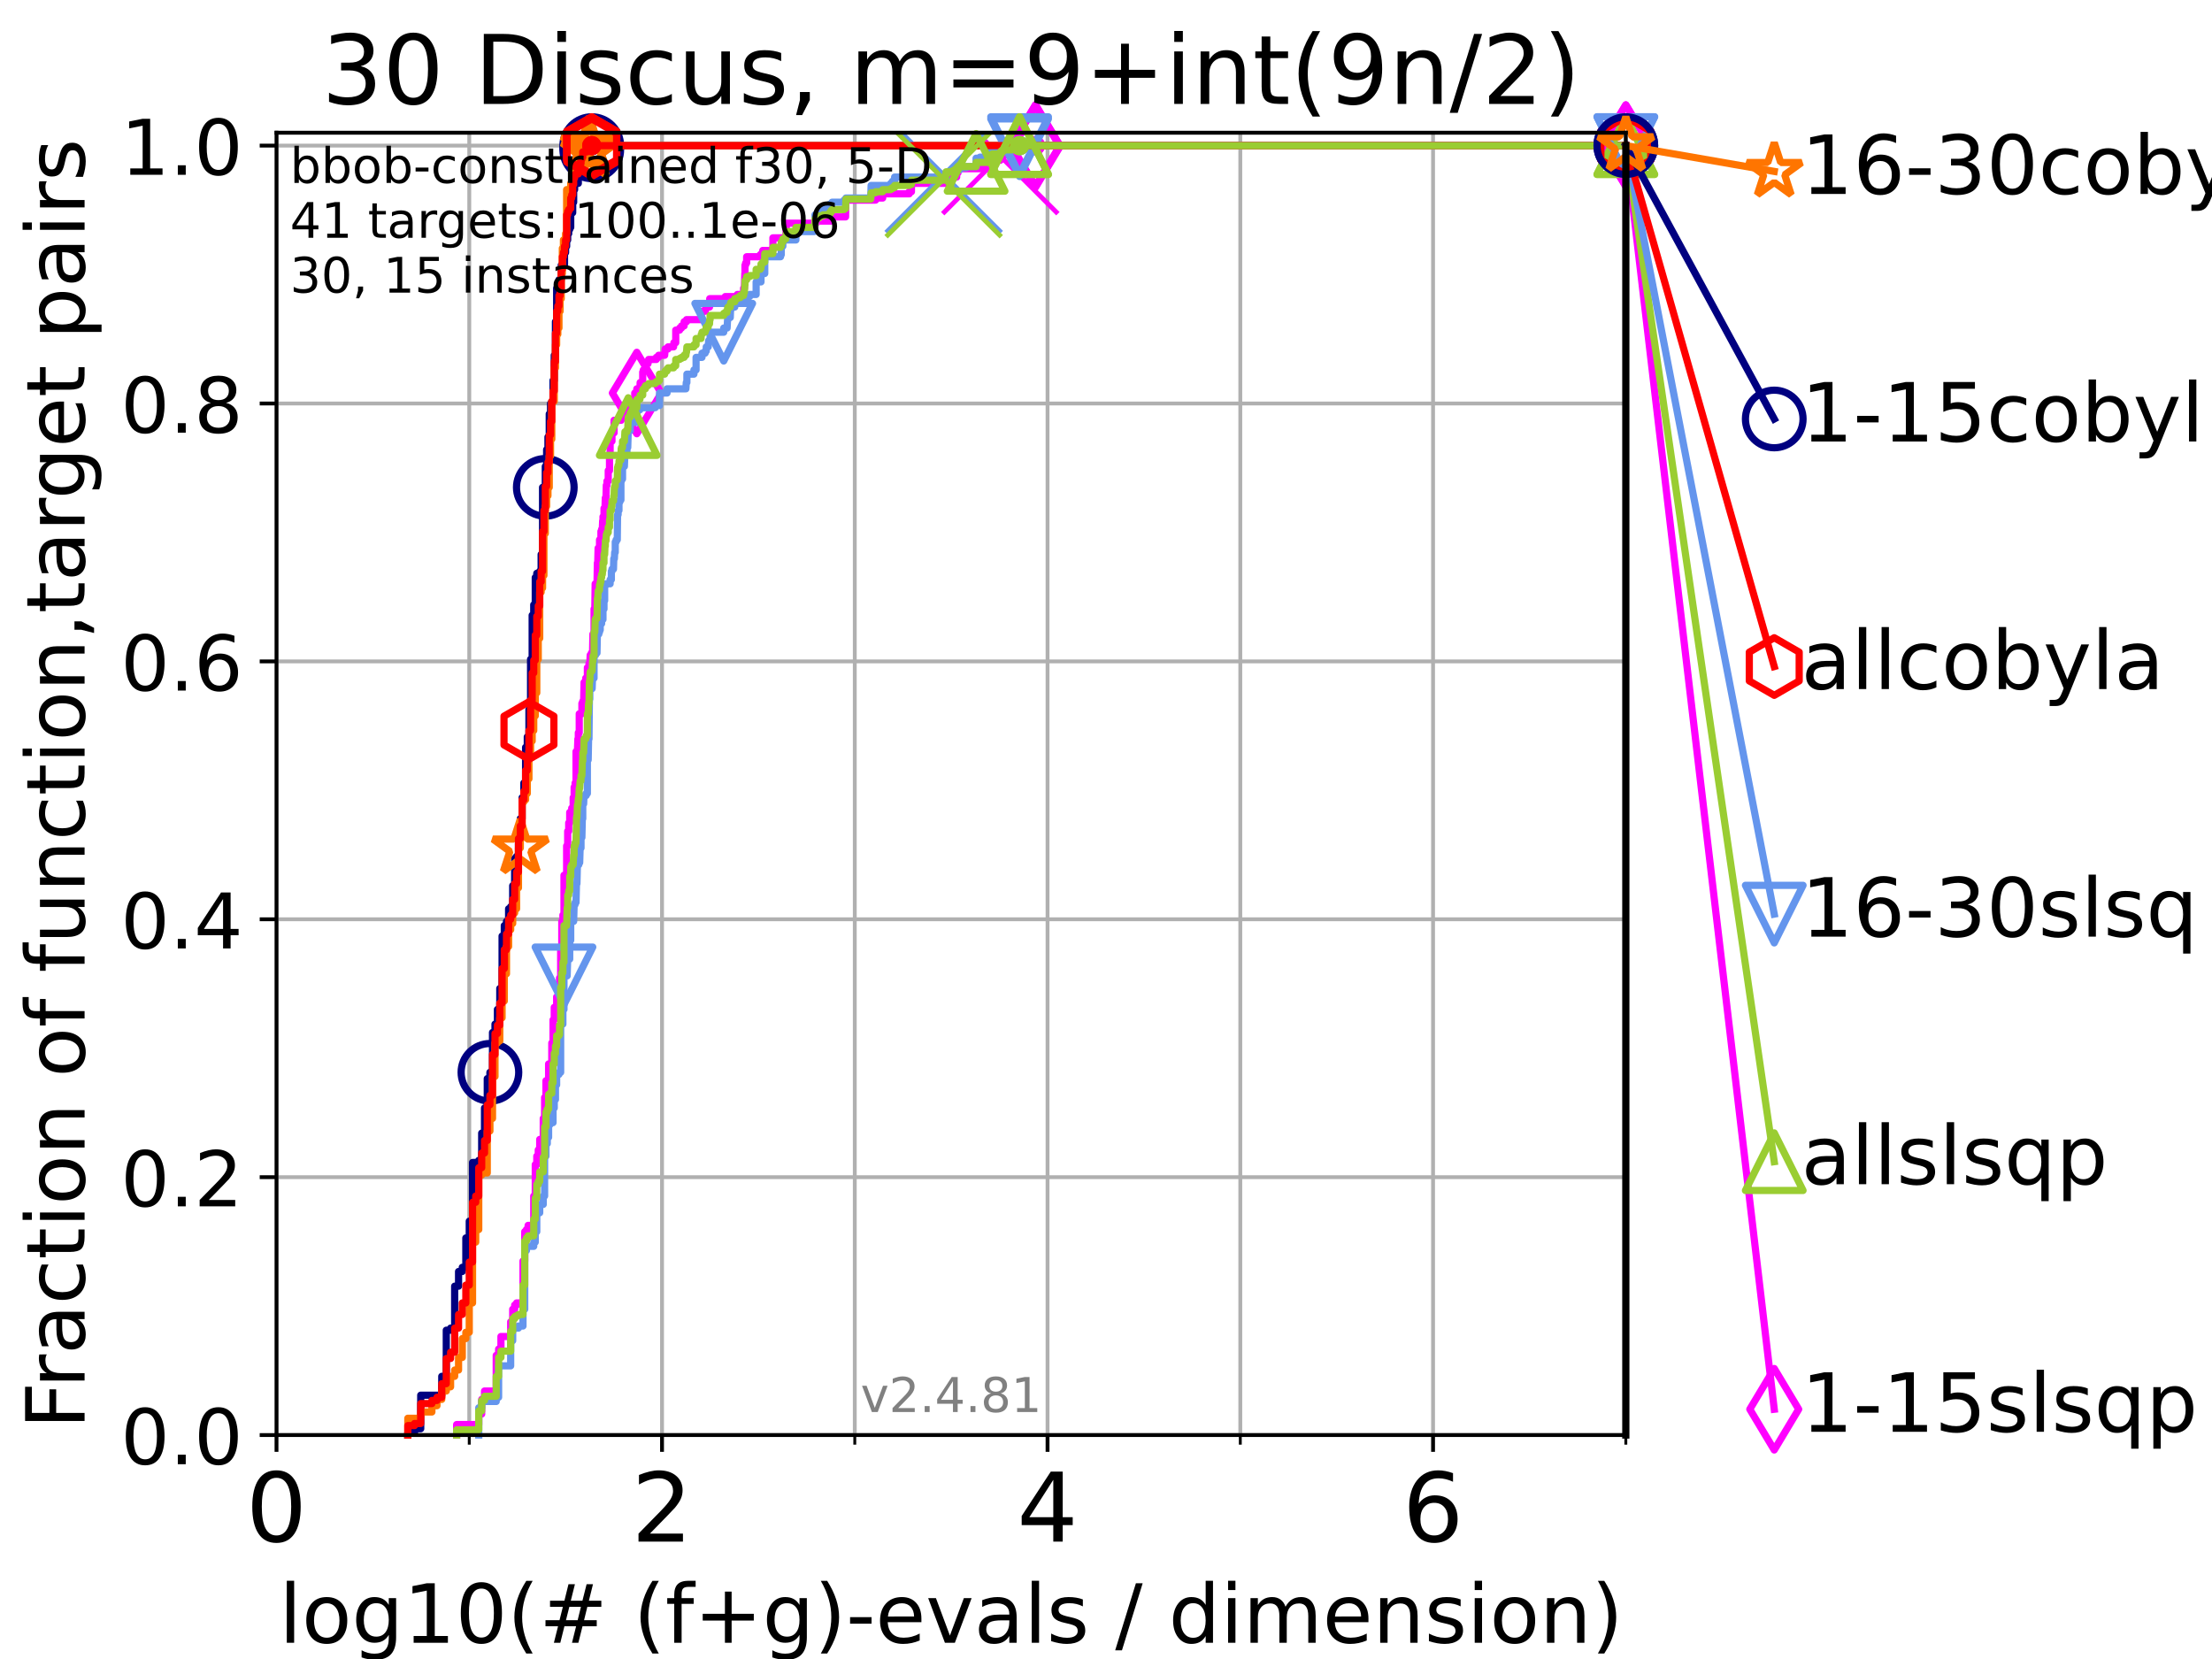<?xml version="1.0" encoding="utf-8" standalone="no"?>
<!DOCTYPE svg PUBLIC "-//W3C//DTD SVG 1.1//EN"
  "http://www.w3.org/Graphics/SVG/1.1/DTD/svg11.dtd">
<!-- Created with matplotlib (https://matplotlib.org/) -->
<svg height="345.6pt" version="1.1" viewBox="0 0 460.8 345.6" width="460.8pt" xmlns="http://www.w3.org/2000/svg" xmlns:xlink="http://www.w3.org/1999/xlink">
 <defs>
  <style type="text/css">*{stroke-linecap:butt;stroke-linejoin:round;}</style>
 </defs>
 <g id="figure_1">
  <g id="patch_1">
   <path d="M 0 345.6 
L 460.8 345.6 
L 460.8 0 
L 0 0 
z
" style="fill:#ffffff;"/>
  </g>
  <g id="axes_1">
   <g id="patch_2">
    <path d="M 57.6 298.944 
L 338.688 298.944 
L 338.688 27.648 
L 57.6 27.648 
z
" style="fill:#ffffff;"/>
   </g>
   <g id="matplotlib.axis_1">
    <g id="xtick_1">
     <g id="line2d_1">
      <path clip-path="url(#p0b1f0dfb8b)" d="M 57.6 298.944 
L 57.6 27.648 
" style="fill:none;stroke:#b0b0b0;stroke-linecap:square;stroke-width:0.8;"/>
     </g>
     <g id="line2d_2">
      <defs>
       <path d="M 0 0 
L 0 3.5 
" id="me963693538" style="stroke:#000000;stroke-width:0.8;"/>
      </defs>
      <g>
       <use style="stroke:#000000;stroke-width:0.8;" x="57.6" xlink:href="#me963693538" y="298.944"/>
      </g>
     </g>
     <g id="text_1">
      <!-- 0 -->
      <g transform="translate(51.237 321.141)scale(0.2 -0.2)">
       <defs>
        <path d="M 31.781 66.406 
Q 24.172 66.406 20.328 58.906 
Q 16.5 51.422 16.5 36.375 
Q 16.5 21.391 20.328 13.891 
Q 24.172 6.391 31.781 6.391 
Q 39.453 6.391 43.281 13.891 
Q 47.125 21.391 47.125 36.375 
Q 47.125 51.422 43.281 58.906 
Q 39.453 66.406 31.781 66.406 
z
M 31.781 74.219 
Q 44.047 74.219 50.516 64.516 
Q 56.984 54.828 56.984 36.375 
Q 56.984 17.969 50.516 8.266 
Q 44.047 -1.422 31.781 -1.422 
Q 19.531 -1.422 13.062 8.266 
Q 6.594 17.969 6.594 36.375 
Q 6.594 54.828 13.062 64.516 
Q 19.531 74.219 31.781 74.219 
z
" id="DejaVuSans-48"/>
       </defs>
       <use xlink:href="#DejaVuSans-48"/>
      </g>
     </g>
    </g>
    <g id="xtick_2">
     <g id="line2d_3">
      <path clip-path="url(#p0b1f0dfb8b)" d="M 137.911 298.944 
L 137.911 27.648 
" style="fill:none;stroke:#b0b0b0;stroke-linecap:square;stroke-width:0.8;"/>
     </g>
     <g id="line2d_4">
      <g>
       <use style="stroke:#000000;stroke-width:0.8;" x="137.911" xlink:href="#me963693538" y="298.944"/>
      </g>
     </g>
     <g id="text_2">
      <!-- 2 -->
      <g transform="translate(131.548 321.141)scale(0.2 -0.2)">
       <defs>
        <path d="M 19.188 8.297 
L 53.609 8.297 
L 53.609 0 
L 7.328 0 
L 7.328 8.297 
Q 12.938 14.109 22.625 23.891 
Q 32.328 33.688 34.812 36.531 
Q 39.547 41.844 41.422 45.531 
Q 43.312 49.219 43.312 52.781 
Q 43.312 58.594 39.234 62.25 
Q 35.156 65.922 28.609 65.922 
Q 23.969 65.922 18.812 64.312 
Q 13.672 62.703 7.812 59.422 
L 7.812 69.391 
Q 13.766 71.781 18.938 73 
Q 24.125 74.219 28.422 74.219 
Q 39.75 74.219 46.484 68.547 
Q 53.219 62.891 53.219 53.422 
Q 53.219 48.922 51.531 44.891 
Q 49.859 40.875 45.406 35.406 
Q 44.188 33.984 37.641 27.219 
Q 31.109 20.453 19.188 8.297 
z
" id="DejaVuSans-50"/>
       </defs>
       <use xlink:href="#DejaVuSans-50"/>
      </g>
     </g>
    </g>
    <g id="xtick_3">
     <g id="line2d_5">
      <path clip-path="url(#p0b1f0dfb8b)" d="M 218.222 298.944 
L 218.222 27.648 
" style="fill:none;stroke:#b0b0b0;stroke-linecap:square;stroke-width:0.8;"/>
     </g>
     <g id="line2d_6">
      <g>
       <use style="stroke:#000000;stroke-width:0.8;" x="218.222" xlink:href="#me963693538" y="298.944"/>
      </g>
     </g>
     <g id="text_3">
      <!-- 4 -->
      <g transform="translate(211.859 321.141)scale(0.2 -0.2)">
       <defs>
        <path d="M 37.797 64.312 
L 12.891 25.391 
L 37.797 25.391 
z
M 35.203 72.906 
L 47.609 72.906 
L 47.609 25.391 
L 58.016 25.391 
L 58.016 17.188 
L 47.609 17.188 
L 47.609 0 
L 37.797 0 
L 37.797 17.188 
L 4.891 17.188 
L 4.891 26.703 
z
" id="DejaVuSans-52"/>
       </defs>
       <use xlink:href="#DejaVuSans-52"/>
      </g>
     </g>
    </g>
    <g id="xtick_4">
     <g id="line2d_7">
      <path clip-path="url(#p0b1f0dfb8b)" d="M 298.533 298.944 
L 298.533 27.648 
" style="fill:none;stroke:#b0b0b0;stroke-linecap:square;stroke-width:0.8;"/>
     </g>
     <g id="line2d_8">
      <g>
       <use style="stroke:#000000;stroke-width:0.8;" x="298.533" xlink:href="#me963693538" y="298.944"/>
      </g>
     </g>
     <g id="text_4">
      <!-- 6 -->
      <g transform="translate(292.17 321.141)scale(0.2 -0.2)">
       <defs>
        <path d="M 33.016 40.375 
Q 26.375 40.375 22.484 35.828 
Q 18.609 31.297 18.609 23.391 
Q 18.609 15.531 22.484 10.953 
Q 26.375 6.391 33.016 6.391 
Q 39.656 6.391 43.531 10.953 
Q 47.406 15.531 47.406 23.391 
Q 47.406 31.297 43.531 35.828 
Q 39.656 40.375 33.016 40.375 
z
M 52.594 71.297 
L 52.594 62.312 
Q 48.875 64.062 45.094 64.984 
Q 41.312 65.922 37.594 65.922 
Q 27.828 65.922 22.672 59.328 
Q 17.531 52.734 16.797 39.406 
Q 19.672 43.656 24.016 45.922 
Q 28.375 48.188 33.594 48.188 
Q 44.578 48.188 50.953 41.516 
Q 57.328 34.859 57.328 23.391 
Q 57.328 12.156 50.688 5.359 
Q 44.047 -1.422 33.016 -1.422 
Q 20.359 -1.422 13.672 8.266 
Q 6.984 17.969 6.984 36.375 
Q 6.984 53.656 15.188 63.938 
Q 23.391 74.219 37.203 74.219 
Q 40.922 74.219 44.703 73.484 
Q 48.484 72.75 52.594 71.297 
z
" id="DejaVuSans-54"/>
       </defs>
       <use xlink:href="#DejaVuSans-54"/>
      </g>
     </g>
    </g>
    <g id="xtick_5">
     <g id="line2d_9">
      <path clip-path="url(#p0b1f0dfb8b)" d="M 97.755 298.944 
L 97.755 27.648 
" style="fill:none;stroke:#b0b0b0;stroke-linecap:square;stroke-width:0.8;"/>
     </g>
     <g id="line2d_10">
      <defs>
       <path d="M 0 0 
L 0 2 
" id="mce11de4e8d" style="stroke:#000000;stroke-width:0.6;"/>
      </defs>
      <g>
       <use style="stroke:#000000;stroke-width:0.6;" x="97.755" xlink:href="#mce11de4e8d" y="298.944"/>
      </g>
     </g>
    </g>
    <g id="xtick_6">
     <g id="line2d_11">
      <path clip-path="url(#p0b1f0dfb8b)" d="M 178.066 298.944 
L 178.066 27.648 
" style="fill:none;stroke:#b0b0b0;stroke-linecap:square;stroke-width:0.8;"/>
     </g>
     <g id="line2d_12">
      <g>
       <use style="stroke:#000000;stroke-width:0.6;" x="178.066" xlink:href="#mce11de4e8d" y="298.944"/>
      </g>
     </g>
    </g>
    <g id="xtick_7">
     <g id="line2d_13">
      <path clip-path="url(#p0b1f0dfb8b)" d="M 258.377 298.944 
L 258.377 27.648 
" style="fill:none;stroke:#b0b0b0;stroke-linecap:square;stroke-width:0.8;"/>
     </g>
     <g id="line2d_14">
      <g>
       <use style="stroke:#000000;stroke-width:0.6;" x="258.377" xlink:href="#mce11de4e8d" y="298.944"/>
      </g>
     </g>
    </g>
    <g id="xtick_8">
     <g id="line2d_15">
      <path clip-path="url(#p0b1f0dfb8b)" d="M 338.688 298.944 
L 338.688 27.648 
" style="fill:none;stroke:#b0b0b0;stroke-linecap:square;stroke-width:0.8;"/>
     </g>
     <g id="line2d_16">
      <g>
       <use style="stroke:#000000;stroke-width:0.6;" x="338.688" xlink:href="#mce11de4e8d" y="298.944"/>
      </g>
     </g>
    </g>
    <g id="text_5">
     <!-- log10(# (f+g)-evals / dimension) -->
     <g transform="translate(58.145 342.218)scale(0.17 -0.17)">
      <defs>
       <path d="M 9.422 75.984 
L 18.406 75.984 
L 18.406 0 
L 9.422 0 
z
" id="DejaVuSans-108"/>
       <path d="M 30.609 48.391 
Q 23.391 48.391 19.188 42.75 
Q 14.984 37.109 14.984 27.297 
Q 14.984 17.484 19.156 11.844 
Q 23.344 6.203 30.609 6.203 
Q 37.797 6.203 41.984 11.859 
Q 46.188 17.531 46.188 27.297 
Q 46.188 37.016 41.984 42.703 
Q 37.797 48.391 30.609 48.391 
z
M 30.609 56 
Q 42.328 56 49.016 48.375 
Q 55.719 40.766 55.719 27.297 
Q 55.719 13.875 49.016 6.219 
Q 42.328 -1.422 30.609 -1.422 
Q 18.844 -1.422 12.172 6.219 
Q 5.516 13.875 5.516 27.297 
Q 5.516 40.766 12.172 48.375 
Q 18.844 56 30.609 56 
z
" id="DejaVuSans-111"/>
       <path d="M 45.406 27.984 
Q 45.406 37.75 41.375 43.109 
Q 37.359 48.484 30.078 48.484 
Q 22.859 48.484 18.828 43.109 
Q 14.797 37.75 14.797 27.984 
Q 14.797 18.266 18.828 12.891 
Q 22.859 7.516 30.078 7.516 
Q 37.359 7.516 41.375 12.891 
Q 45.406 18.266 45.406 27.984 
z
M 54.391 6.781 
Q 54.391 -7.172 48.188 -13.984 
Q 42 -20.797 29.203 -20.797 
Q 24.469 -20.797 20.266 -20.094 
Q 16.062 -19.391 12.109 -17.922 
L 12.109 -9.188 
Q 16.062 -11.328 19.922 -12.344 
Q 23.781 -13.375 27.781 -13.375 
Q 36.625 -13.375 41.016 -8.766 
Q 45.406 -4.156 45.406 5.172 
L 45.406 9.625 
Q 42.625 4.781 38.281 2.391 
Q 33.938 0 27.875 0 
Q 17.828 0 11.672 7.656 
Q 5.516 15.328 5.516 27.984 
Q 5.516 40.672 11.672 48.328 
Q 17.828 56 27.875 56 
Q 33.938 56 38.281 53.609 
Q 42.625 51.219 45.406 46.391 
L 45.406 54.688 
L 54.391 54.688 
z
" id="DejaVuSans-103"/>
       <path d="M 12.406 8.297 
L 28.516 8.297 
L 28.516 63.922 
L 10.984 60.406 
L 10.984 69.391 
L 28.422 72.906 
L 38.281 72.906 
L 38.281 8.297 
L 54.391 8.297 
L 54.391 0 
L 12.406 0 
z
" id="DejaVuSans-49"/>
       <path d="M 31 75.875 
Q 24.469 64.656 21.281 53.656 
Q 18.109 42.672 18.109 31.391 
Q 18.109 20.125 21.312 9.062 
Q 24.516 -2 31 -13.188 
L 23.188 -13.188 
Q 15.875 -1.703 12.234 9.375 
Q 8.594 20.453 8.594 31.391 
Q 8.594 42.281 12.203 53.312 
Q 15.828 64.359 23.188 75.875 
z
" id="DejaVuSans-40"/>
       <path d="M 51.125 44 
L 36.922 44 
L 32.812 27.688 
L 47.125 27.688 
z
M 43.797 71.781 
L 38.719 51.516 
L 52.984 51.516 
L 58.109 71.781 
L 65.922 71.781 
L 60.891 51.516 
L 76.125 51.516 
L 76.125 44 
L 58.984 44 
L 54.984 27.688 
L 70.516 27.688 
L 70.516 20.219 
L 53.078 20.219 
L 48 0 
L 40.188 0 
L 45.219 20.219 
L 30.906 20.219 
L 25.875 0 
L 18.016 0 
L 23.094 20.219 
L 7.719 20.219 
L 7.719 27.688 
L 24.906 27.688 
L 29 44 
L 13.281 44 
L 13.281 51.516 
L 30.906 51.516 
L 35.891 71.781 
z
" id="DejaVuSans-35"/>
       <path id="DejaVuSans-32"/>
       <path d="M 37.109 75.984 
L 37.109 68.5 
L 28.516 68.5 
Q 23.688 68.5 21.797 66.547 
Q 19.922 64.594 19.922 59.516 
L 19.922 54.688 
L 34.719 54.688 
L 34.719 47.703 
L 19.922 47.703 
L 19.922 0 
L 10.891 0 
L 10.891 47.703 
L 2.297 47.703 
L 2.297 54.688 
L 10.891 54.688 
L 10.891 58.5 
Q 10.891 67.625 15.141 71.797 
Q 19.391 75.984 28.609 75.984 
z
" id="DejaVuSans-102"/>
       <path d="M 46 62.703 
L 46 35.5 
L 73.188 35.5 
L 73.188 27.203 
L 46 27.203 
L 46 0 
L 37.797 0 
L 37.797 27.203 
L 10.594 27.203 
L 10.594 35.5 
L 37.797 35.5 
L 37.797 62.703 
z
" id="DejaVuSans-43"/>
       <path d="M 8.016 75.875 
L 15.828 75.875 
Q 23.141 64.359 26.781 53.312 
Q 30.422 42.281 30.422 31.391 
Q 30.422 20.453 26.781 9.375 
Q 23.141 -1.703 15.828 -13.188 
L 8.016 -13.188 
Q 14.5 -2 17.703 9.062 
Q 20.906 20.125 20.906 31.391 
Q 20.906 42.672 17.703 53.656 
Q 14.5 64.656 8.016 75.875 
z
" id="DejaVuSans-41"/>
       <path d="M 4.891 31.391 
L 31.203 31.391 
L 31.203 23.391 
L 4.891 23.391 
z
" id="DejaVuSans-45"/>
       <path d="M 56.203 29.594 
L 56.203 25.203 
L 14.891 25.203 
Q 15.484 15.922 20.484 11.062 
Q 25.484 6.203 34.422 6.203 
Q 39.594 6.203 44.453 7.469 
Q 49.312 8.734 54.109 11.281 
L 54.109 2.781 
Q 49.266 0.734 44.188 -0.344 
Q 39.109 -1.422 33.891 -1.422 
Q 20.797 -1.422 13.156 6.188 
Q 5.516 13.812 5.516 26.812 
Q 5.516 40.234 12.766 48.109 
Q 20.016 56 32.328 56 
Q 43.359 56 49.781 48.891 
Q 56.203 41.797 56.203 29.594 
z
M 47.219 32.234 
Q 47.125 39.594 43.094 43.984 
Q 39.062 48.391 32.422 48.391 
Q 24.906 48.391 20.391 44.141 
Q 15.875 39.891 15.188 32.172 
z
" id="DejaVuSans-101"/>
       <path d="M 2.984 54.688 
L 12.5 54.688 
L 29.594 8.797 
L 46.688 54.688 
L 56.203 54.688 
L 35.688 0 
L 23.484 0 
z
" id="DejaVuSans-118"/>
       <path d="M 34.281 27.484 
Q 23.391 27.484 19.188 25 
Q 14.984 22.516 14.984 16.5 
Q 14.984 11.719 18.141 8.906 
Q 21.297 6.109 26.703 6.109 
Q 34.188 6.109 38.703 11.406 
Q 43.219 16.703 43.219 25.484 
L 43.219 27.484 
z
M 52.203 31.203 
L 52.203 0 
L 43.219 0 
L 43.219 8.297 
Q 40.141 3.328 35.547 0.953 
Q 30.953 -1.422 24.312 -1.422 
Q 15.922 -1.422 10.953 3.297 
Q 6 8.016 6 15.922 
Q 6 25.141 12.172 29.828 
Q 18.359 34.516 30.609 34.516 
L 43.219 34.516 
L 43.219 35.406 
Q 43.219 41.609 39.141 45 
Q 35.062 48.391 27.688 48.391 
Q 23 48.391 18.547 47.266 
Q 14.109 46.141 10.016 43.891 
L 10.016 52.203 
Q 14.938 54.109 19.578 55.047 
Q 24.219 56 28.609 56 
Q 40.484 56 46.344 49.844 
Q 52.203 43.703 52.203 31.203 
z
" id="DejaVuSans-97"/>
       <path d="M 44.281 53.078 
L 44.281 44.578 
Q 40.484 46.531 36.375 47.5 
Q 32.281 48.484 27.875 48.484 
Q 21.188 48.484 17.844 46.438 
Q 14.5 44.391 14.5 40.281 
Q 14.5 37.156 16.891 35.375 
Q 19.281 33.594 26.516 31.984 
L 29.594 31.297 
Q 39.156 29.25 43.188 25.516 
Q 47.219 21.781 47.219 15.094 
Q 47.219 7.469 41.188 3.016 
Q 35.156 -1.422 24.609 -1.422 
Q 20.219 -1.422 15.453 -0.562 
Q 10.688 0.297 5.422 2 
L 5.422 11.281 
Q 10.406 8.688 15.234 7.391 
Q 20.062 6.109 24.812 6.109 
Q 31.156 6.109 34.562 8.281 
Q 37.984 10.453 37.984 14.406 
Q 37.984 18.062 35.516 20.016 
Q 33.062 21.969 24.703 23.781 
L 21.578 24.516 
Q 13.234 26.266 9.516 29.906 
Q 5.812 33.547 5.812 39.891 
Q 5.812 47.609 11.281 51.797 
Q 16.75 56 26.812 56 
Q 31.781 56 36.172 55.266 
Q 40.578 54.547 44.281 53.078 
z
" id="DejaVuSans-115"/>
       <path d="M 25.391 72.906 
L 33.688 72.906 
L 8.297 -9.281 
L 0 -9.281 
z
" id="DejaVuSans-47"/>
       <path d="M 45.406 46.391 
L 45.406 75.984 
L 54.391 75.984 
L 54.391 0 
L 45.406 0 
L 45.406 8.203 
Q 42.578 3.328 38.25 0.953 
Q 33.938 -1.422 27.875 -1.422 
Q 17.969 -1.422 11.734 6.484 
Q 5.516 14.406 5.516 27.297 
Q 5.516 40.188 11.734 48.094 
Q 17.969 56 27.875 56 
Q 33.938 56 38.25 53.625 
Q 42.578 51.266 45.406 46.391 
z
M 14.797 27.297 
Q 14.797 17.391 18.875 11.75 
Q 22.953 6.109 30.078 6.109 
Q 37.203 6.109 41.297 11.75 
Q 45.406 17.391 45.406 27.297 
Q 45.406 37.203 41.297 42.844 
Q 37.203 48.484 30.078 48.484 
Q 22.953 48.484 18.875 42.844 
Q 14.797 37.203 14.797 27.297 
z
" id="DejaVuSans-100"/>
       <path d="M 9.422 54.688 
L 18.406 54.688 
L 18.406 0 
L 9.422 0 
z
M 9.422 75.984 
L 18.406 75.984 
L 18.406 64.594 
L 9.422 64.594 
z
" id="DejaVuSans-105"/>
       <path d="M 52 44.188 
Q 55.375 50.25 60.062 53.125 
Q 64.75 56 71.094 56 
Q 79.641 56 84.281 50.016 
Q 88.922 44.047 88.922 33.016 
L 88.922 0 
L 79.891 0 
L 79.891 32.719 
Q 79.891 40.578 77.094 44.375 
Q 74.312 48.188 68.609 48.188 
Q 61.625 48.188 57.562 43.547 
Q 53.516 38.922 53.516 30.906 
L 53.516 0 
L 44.484 0 
L 44.484 32.719 
Q 44.484 40.625 41.703 44.406 
Q 38.922 48.188 33.109 48.188 
Q 26.219 48.188 22.156 43.531 
Q 18.109 38.875 18.109 30.906 
L 18.109 0 
L 9.078 0 
L 9.078 54.688 
L 18.109 54.688 
L 18.109 46.188 
Q 21.188 51.219 25.484 53.609 
Q 29.781 56 35.688 56 
Q 41.656 56 45.828 52.969 
Q 50 49.953 52 44.188 
z
" id="DejaVuSans-109"/>
       <path d="M 54.891 33.016 
L 54.891 0 
L 45.906 0 
L 45.906 32.719 
Q 45.906 40.484 42.875 44.328 
Q 39.844 48.188 33.797 48.188 
Q 26.516 48.188 22.312 43.547 
Q 18.109 38.922 18.109 30.906 
L 18.109 0 
L 9.078 0 
L 9.078 54.688 
L 18.109 54.688 
L 18.109 46.188 
Q 21.344 51.125 25.703 53.562 
Q 30.078 56 35.797 56 
Q 45.219 56 50.047 50.172 
Q 54.891 44.344 54.891 33.016 
z
" id="DejaVuSans-110"/>
      </defs>
      <use xlink:href="#DejaVuSans-108"/>
      <use x="27.783" xlink:href="#DejaVuSans-111"/>
      <use x="88.965" xlink:href="#DejaVuSans-103"/>
      <use x="152.441" xlink:href="#DejaVuSans-49"/>
      <use x="216.064" xlink:href="#DejaVuSans-48"/>
      <use x="279.688" xlink:href="#DejaVuSans-40"/>
      <use x="318.701" xlink:href="#DejaVuSans-35"/>
      <use x="402.49" xlink:href="#DejaVuSans-32"/>
      <use x="434.277" xlink:href="#DejaVuSans-40"/>
      <use x="473.291" xlink:href="#DejaVuSans-102"/>
      <use x="508.496" xlink:href="#DejaVuSans-43"/>
      <use x="592.285" xlink:href="#DejaVuSans-103"/>
      <use x="655.762" xlink:href="#DejaVuSans-41"/>
      <use x="694.775" xlink:href="#DejaVuSans-45"/>
      <use x="730.859" xlink:href="#DejaVuSans-101"/>
      <use x="792.383" xlink:href="#DejaVuSans-118"/>
      <use x="851.562" xlink:href="#DejaVuSans-97"/>
      <use x="912.842" xlink:href="#DejaVuSans-108"/>
      <use x="940.625" xlink:href="#DejaVuSans-115"/>
      <use x="992.725" xlink:href="#DejaVuSans-32"/>
      <use x="1024.512" xlink:href="#DejaVuSans-47"/>
      <use x="1058.203" xlink:href="#DejaVuSans-32"/>
      <use x="1089.99" xlink:href="#DejaVuSans-100"/>
      <use x="1153.467" xlink:href="#DejaVuSans-105"/>
      <use x="1181.25" xlink:href="#DejaVuSans-109"/>
      <use x="1278.662" xlink:href="#DejaVuSans-101"/>
      <use x="1340.186" xlink:href="#DejaVuSans-110"/>
      <use x="1403.564" xlink:href="#DejaVuSans-115"/>
      <use x="1455.664" xlink:href="#DejaVuSans-105"/>
      <use x="1483.447" xlink:href="#DejaVuSans-111"/>
      <use x="1544.629" xlink:href="#DejaVuSans-110"/>
      <use x="1608.008" xlink:href="#DejaVuSans-41"/>
     </g>
    </g>
   </g>
   <g id="matplotlib.axis_2">
    <g id="ytick_1">
     <g id="line2d_17">
      <path clip-path="url(#p0b1f0dfb8b)" d="M 57.6 298.944 
L 338.688 298.944 
" style="fill:none;stroke:#b0b0b0;stroke-linecap:square;stroke-width:0.8;"/>
     </g>
     <g id="line2d_18">
      <defs>
       <path d="M 0 0 
L -3.5 0 
" id="mbe544554cf" style="stroke:#000000;stroke-width:0.8;"/>
      </defs>
      <g>
       <use style="stroke:#000000;stroke-width:0.8;" x="57.6" xlink:href="#mbe544554cf" y="298.944"/>
      </g>
     </g>
     <g id="text_6">
      <!-- 0.0 -->
      <g transform="translate(25.155 305.023)scale(0.16 -0.16)">
       <defs>
        <path d="M 10.688 12.406 
L 21 12.406 
L 21 0 
L 10.688 0 
z
" id="DejaVuSans-46"/>
       </defs>
       <use xlink:href="#DejaVuSans-48"/>
       <use x="63.623" xlink:href="#DejaVuSans-46"/>
       <use x="95.41" xlink:href="#DejaVuSans-48"/>
      </g>
     </g>
    </g>
    <g id="ytick_2">
     <g id="line2d_19">
      <path clip-path="url(#p0b1f0dfb8b)" d="M 57.6 245.222 
L 338.688 245.222 
" style="fill:none;stroke:#b0b0b0;stroke-linecap:square;stroke-width:0.8;"/>
     </g>
     <g id="line2d_20">
      <g>
       <use style="stroke:#000000;stroke-width:0.8;" x="57.6" xlink:href="#mbe544554cf" y="245.222"/>
      </g>
     </g>
     <g id="text_7">
      <!-- 0.2 -->
      <g transform="translate(25.155 251.301)scale(0.16 -0.16)">
       <use xlink:href="#DejaVuSans-48"/>
       <use x="63.623" xlink:href="#DejaVuSans-46"/>
       <use x="95.41" xlink:href="#DejaVuSans-50"/>
      </g>
     </g>
    </g>
    <g id="ytick_3">
     <g id="line2d_21">
      <path clip-path="url(#p0b1f0dfb8b)" d="M 57.6 191.5 
L 338.688 191.5 
" style="fill:none;stroke:#b0b0b0;stroke-linecap:square;stroke-width:0.8;"/>
     </g>
     <g id="line2d_22">
      <g>
       <use style="stroke:#000000;stroke-width:0.8;" x="57.6" xlink:href="#mbe544554cf" y="191.5"/>
      </g>
     </g>
     <g id="text_8">
      <!-- 0.4 -->
      <g transform="translate(25.155 197.579)scale(0.16 -0.16)">
       <use xlink:href="#DejaVuSans-48"/>
       <use x="63.623" xlink:href="#DejaVuSans-46"/>
       <use x="95.41" xlink:href="#DejaVuSans-52"/>
      </g>
     </g>
    </g>
    <g id="ytick_4">
     <g id="line2d_23">
      <path clip-path="url(#p0b1f0dfb8b)" d="M 57.6 137.778 
L 338.688 137.778 
" style="fill:none;stroke:#b0b0b0;stroke-linecap:square;stroke-width:0.8;"/>
     </g>
     <g id="line2d_24">
      <g>
       <use style="stroke:#000000;stroke-width:0.8;" x="57.6" xlink:href="#mbe544554cf" y="137.778"/>
      </g>
     </g>
     <g id="text_9">
      <!-- 0.6 -->
      <g transform="translate(25.155 143.857)scale(0.16 -0.16)">
       <use xlink:href="#DejaVuSans-48"/>
       <use x="63.623" xlink:href="#DejaVuSans-46"/>
       <use x="95.41" xlink:href="#DejaVuSans-54"/>
      </g>
     </g>
    </g>
    <g id="ytick_5">
     <g id="line2d_25">
      <path clip-path="url(#p0b1f0dfb8b)" d="M 57.6 84.056 
L 338.688 84.056 
" style="fill:none;stroke:#b0b0b0;stroke-linecap:square;stroke-width:0.8;"/>
     </g>
     <g id="line2d_26">
      <g>
       <use style="stroke:#000000;stroke-width:0.8;" x="57.6" xlink:href="#mbe544554cf" y="84.056"/>
      </g>
     </g>
     <g id="text_10">
      <!-- 0.8 -->
      <g transform="translate(25.155 90.135)scale(0.16 -0.16)">
       <defs>
        <path d="M 31.781 34.625 
Q 24.75 34.625 20.719 30.859 
Q 16.703 27.094 16.703 20.516 
Q 16.703 13.922 20.719 10.156 
Q 24.75 6.391 31.781 6.391 
Q 38.812 6.391 42.859 10.172 
Q 46.922 13.969 46.922 20.516 
Q 46.922 27.094 42.891 30.859 
Q 38.875 34.625 31.781 34.625 
z
M 21.922 38.812 
Q 15.578 40.375 12.031 44.719 
Q 8.5 49.078 8.5 55.328 
Q 8.5 64.062 14.719 69.141 
Q 20.953 74.219 31.781 74.219 
Q 42.672 74.219 48.875 69.141 
Q 55.078 64.062 55.078 55.328 
Q 55.078 49.078 51.531 44.719 
Q 48 40.375 41.703 38.812 
Q 48.828 37.156 52.797 32.312 
Q 56.781 27.484 56.781 20.516 
Q 56.781 9.906 50.312 4.234 
Q 43.844 -1.422 31.781 -1.422 
Q 19.734 -1.422 13.25 4.234 
Q 6.781 9.906 6.781 20.516 
Q 6.781 27.484 10.781 32.312 
Q 14.797 37.156 21.922 38.812 
z
M 18.312 54.391 
Q 18.312 48.734 21.844 45.562 
Q 25.391 42.391 31.781 42.391 
Q 38.141 42.391 41.719 45.562 
Q 45.312 48.734 45.312 54.391 
Q 45.312 60.062 41.719 63.234 
Q 38.141 66.406 31.781 66.406 
Q 25.391 66.406 21.844 63.234 
Q 18.312 60.062 18.312 54.391 
z
" id="DejaVuSans-56"/>
       </defs>
       <use xlink:href="#DejaVuSans-48"/>
       <use x="63.623" xlink:href="#DejaVuSans-46"/>
       <use x="95.41" xlink:href="#DejaVuSans-56"/>
      </g>
     </g>
    </g>
    <g id="ytick_6">
     <g id="line2d_27">
      <path clip-path="url(#p0b1f0dfb8b)" d="M 57.6 30.334 
L 338.688 30.334 
" style="fill:none;stroke:#b0b0b0;stroke-linecap:square;stroke-width:0.8;"/>
     </g>
     <g id="line2d_28">
      <g>
       <use style="stroke:#000000;stroke-width:0.8;" x="57.6" xlink:href="#mbe544554cf" y="30.334"/>
      </g>
     </g>
     <g id="text_11">
      <!-- 1.0 -->
      <g transform="translate(25.155 36.413)scale(0.16 -0.16)">
       <use xlink:href="#DejaVuSans-49"/>
       <use x="63.623" xlink:href="#DejaVuSans-46"/>
       <use x="95.41" xlink:href="#DejaVuSans-48"/>
      </g>
     </g>
    </g>
    <g id="text_12">
     <!-- Fraction of function,target pairs -->
     <g transform="translate(17.62 297.681)rotate(-90)scale(0.17 -0.17)">
      <defs>
       <path d="M 9.812 72.906 
L 51.703 72.906 
L 51.703 64.594 
L 19.672 64.594 
L 19.672 43.109 
L 48.578 43.109 
L 48.578 34.812 
L 19.672 34.812 
L 19.672 0 
L 9.812 0 
z
" id="DejaVuSans-70"/>
       <path d="M 41.109 46.297 
Q 39.594 47.172 37.812 47.578 
Q 36.031 48 33.891 48 
Q 26.266 48 22.188 43.047 
Q 18.109 38.094 18.109 28.812 
L 18.109 0 
L 9.078 0 
L 9.078 54.688 
L 18.109 54.688 
L 18.109 46.188 
Q 20.953 51.172 25.484 53.578 
Q 30.031 56 36.531 56 
Q 37.453 56 38.578 55.875 
Q 39.703 55.766 41.062 55.516 
z
" id="DejaVuSans-114"/>
       <path d="M 48.781 52.594 
L 48.781 44.188 
Q 44.969 46.297 41.141 47.344 
Q 37.312 48.391 33.406 48.391 
Q 24.656 48.391 19.812 42.844 
Q 14.984 37.312 14.984 27.297 
Q 14.984 17.281 19.812 11.734 
Q 24.656 6.203 33.406 6.203 
Q 37.312 6.203 41.141 7.25 
Q 44.969 8.297 48.781 10.406 
L 48.781 2.094 
Q 45.016 0.344 40.984 -0.531 
Q 36.969 -1.422 32.422 -1.422 
Q 20.062 -1.422 12.781 6.344 
Q 5.516 14.109 5.516 27.297 
Q 5.516 40.672 12.859 48.328 
Q 20.219 56 33.016 56 
Q 37.156 56 41.109 55.141 
Q 45.062 54.297 48.781 52.594 
z
" id="DejaVuSans-99"/>
       <path d="M 18.312 70.219 
L 18.312 54.688 
L 36.812 54.688 
L 36.812 47.703 
L 18.312 47.703 
L 18.312 18.016 
Q 18.312 11.328 20.141 9.422 
Q 21.969 7.516 27.594 7.516 
L 36.812 7.516 
L 36.812 0 
L 27.594 0 
Q 17.188 0 13.234 3.875 
Q 9.281 7.766 9.281 18.016 
L 9.281 47.703 
L 2.688 47.703 
L 2.688 54.688 
L 9.281 54.688 
L 9.281 70.219 
z
" id="DejaVuSans-116"/>
       <path d="M 8.5 21.578 
L 8.5 54.688 
L 17.484 54.688 
L 17.484 21.922 
Q 17.484 14.156 20.5 10.266 
Q 23.531 6.391 29.594 6.391 
Q 36.859 6.391 41.078 11.031 
Q 45.312 15.672 45.312 23.688 
L 45.312 54.688 
L 54.297 54.688 
L 54.297 0 
L 45.312 0 
L 45.312 8.406 
Q 42.047 3.422 37.719 1 
Q 33.406 -1.422 27.688 -1.422 
Q 18.266 -1.422 13.375 4.438 
Q 8.5 10.297 8.5 21.578 
z
M 31.109 56 
z
" id="DejaVuSans-117"/>
       <path d="M 11.719 12.406 
L 22.016 12.406 
L 22.016 4 
L 14.016 -11.625 
L 7.719 -11.625 
L 11.719 4 
z
" id="DejaVuSans-44"/>
       <path d="M 18.109 8.203 
L 18.109 -20.797 
L 9.078 -20.797 
L 9.078 54.688 
L 18.109 54.688 
L 18.109 46.391 
Q 20.953 51.266 25.266 53.625 
Q 29.594 56 35.594 56 
Q 45.562 56 51.781 48.094 
Q 58.016 40.188 58.016 27.297 
Q 58.016 14.406 51.781 6.484 
Q 45.562 -1.422 35.594 -1.422 
Q 29.594 -1.422 25.266 0.953 
Q 20.953 3.328 18.109 8.203 
z
M 48.688 27.297 
Q 48.688 37.203 44.609 42.844 
Q 40.531 48.484 33.406 48.484 
Q 26.266 48.484 22.188 42.844 
Q 18.109 37.203 18.109 27.297 
Q 18.109 17.391 22.188 11.75 
Q 26.266 6.109 33.406 6.109 
Q 40.531 6.109 44.609 11.75 
Q 48.688 17.391 48.688 27.297 
z
" id="DejaVuSans-112"/>
      </defs>
      <use xlink:href="#DejaVuSans-70"/>
      <use x="50.27" xlink:href="#DejaVuSans-114"/>
      <use x="91.383" xlink:href="#DejaVuSans-97"/>
      <use x="152.662" xlink:href="#DejaVuSans-99"/>
      <use x="207.643" xlink:href="#DejaVuSans-116"/>
      <use x="246.852" xlink:href="#DejaVuSans-105"/>
      <use x="274.635" xlink:href="#DejaVuSans-111"/>
      <use x="335.816" xlink:href="#DejaVuSans-110"/>
      <use x="399.195" xlink:href="#DejaVuSans-32"/>
      <use x="430.982" xlink:href="#DejaVuSans-111"/>
      <use x="492.164" xlink:href="#DejaVuSans-102"/>
      <use x="527.369" xlink:href="#DejaVuSans-32"/>
      <use x="559.156" xlink:href="#DejaVuSans-102"/>
      <use x="594.361" xlink:href="#DejaVuSans-117"/>
      <use x="657.74" xlink:href="#DejaVuSans-110"/>
      <use x="721.119" xlink:href="#DejaVuSans-99"/>
      <use x="776.1" xlink:href="#DejaVuSans-116"/>
      <use x="815.309" xlink:href="#DejaVuSans-105"/>
      <use x="843.092" xlink:href="#DejaVuSans-111"/>
      <use x="904.273" xlink:href="#DejaVuSans-110"/>
      <use x="967.652" xlink:href="#DejaVuSans-44"/>
      <use x="999.439" xlink:href="#DejaVuSans-116"/>
      <use x="1038.648" xlink:href="#DejaVuSans-97"/>
      <use x="1099.928" xlink:href="#DejaVuSans-114"/>
      <use x="1139.291" xlink:href="#DejaVuSans-103"/>
      <use x="1202.768" xlink:href="#DejaVuSans-101"/>
      <use x="1264.291" xlink:href="#DejaVuSans-116"/>
      <use x="1303.5" xlink:href="#DejaVuSans-32"/>
      <use x="1335.287" xlink:href="#DejaVuSans-112"/>
      <use x="1398.764" xlink:href="#DejaVuSans-97"/>
      <use x="1460.043" xlink:href="#DejaVuSans-105"/>
      <use x="1487.826" xlink:href="#DejaVuSans-114"/>
      <use x="1528.939" xlink:href="#DejaVuSans-115"/>
     </g>
    </g>
   </g>
   <g id="line2d_29">
    <defs>
     <path d="M 0 1.5 
C 0.398 1.5 0.779 1.342 1.061 1.061 
C 1.342 0.779 1.5 0.398 1.5 0 
C 1.5 -0.398 1.342 -0.779 1.061 -1.061 
C 0.779 -1.342 0.398 -1.5 0 -1.5 
C -0.398 -1.5 -0.779 -1.342 -1.061 -1.061 
C -1.342 -0.779 -1.5 -0.398 -1.5 0 
C -1.5 0.398 -1.342 0.779 -1.061 1.061 
C -0.779 1.342 -0.398 1.5 0 1.5 
z
" id="m8c68f7074b" style="stroke:#000080;"/>
    </defs>
    <g>
     <use style="fill:#000080;stroke:#000080;" x="123.274" xlink:href="#m8c68f7074b" y="30.334"/>
     <use style="fill:#000080;stroke:#000080;" x="123.274" xlink:href="#m8c68f7074b" y="30.334"/>
    </g>
   </g>
   <g id="line2d_30">
    <path d="M 84.956 298.944 
L 84.956 298.507 
L 86.351 298.507 
L 86.351 297.634 
L 87.644 297.634 
L 87.644 290.645 
L 92.027 290.645 
L 92.027 286.715 
L 92.969 286.715 
L 92.969 277.106 
L 93.864 277.106 
L 93.864 276.669 
L 94.715 276.669 
L 94.715 267.934 
L 95.526 267.934 
L 95.526 264.876 
L 96.301 264.876 
L 96.301 264.003 
L 97.044 264.003 
L 97.044 257.888 
L 97.755 257.888 
L 97.755 254.394 
L 98.439 254.394 
L 98.439 242.165 
L 99.732 242.165 
L 99.732 241.728 
L 100.344 241.728 
L 100.344 236.05 
L 100.935 236.05 
L 100.935 230.809 
L 101.507 230.809 
L 101.507 224.694 
L 102.06 224.694 
L 102.06 223.384 
L 102.597 223.384 
L 102.597 215.085 
L 103.118 215.085 
L 103.118 213.338 
L 103.623 213.338 
L 103.623 210.281 
L 104.115 210.281 
L 104.115 205.913 
L 104.592 205.913 
L 104.592 194.994 
L 105.057 194.994 
L 105.057 192.81 
L 105.51 192.81 
L 105.51 191.937 
L 105.952 191.937 
L 105.952 189.316 
L 106.383 189.316 
L 106.383 188.879 
L 106.803 188.879 
L 106.803 184.512 
L 107.213 184.512 
L 107.213 178.834 
L 107.614 178.834 
L 107.614 178.397 
L 108.006 178.397 
L 108.006 172.719 
L 108.389 172.719 
L 108.389 170.535 
L 108.764 170.535 
L 108.764 166.168 
L 109.132 166.168 
L 109.132 163.11 
L 109.491 163.11 
L 109.491 155.685 
L 109.843 155.685 
L 109.843 153.502 
L 110.189 153.502 
L 110.189 147.824 
L 110.527 147.824 
L 110.527 137.341 
L 110.86 137.341 
L 110.86 128.169 
L 111.186 128.169 
L 111.186 125.985 
L 111.506 125.985 
L 111.506 120.307 
L 111.82 120.307 
L 111.82 119.434 
L 112.432 119.434 
L 112.432 118.997 
L 112.73 118.997 
L 112.73 115.503 
L 113.023 115.503 
L 113.023 101.527 
L 113.595 101.527 
L 113.595 97.159 
L 113.874 97.159 
L 113.874 93.665 
L 114.148 93.665 
L 114.148 91.044 
L 114.419 91.044 
L 114.419 86.24 
L 114.685 86.24 
L 114.685 84.056 
L 114.947 84.056 
L 114.947 83.619 
L 115.206 83.619 
L 115.206 79.252 
L 115.46 79.252 
L 115.46 74.011 
L 115.711 74.011 
L 115.711 67.022 
L 115.959 67.022 
L 115.959 60.034 
L 116.203 60.034 
L 116.203 59.161 
L 116.443 59.161 
L 116.443 58.287 
L 116.914 58.287 
L 116.914 55.23 
L 117.598 55.23 
L 117.598 52.609 
L 117.821 52.609 
L 117.821 51.299 
L 118.04 51.299 
L 118.04 49.988 
L 118.257 49.988 
L 118.257 48.678 
L 118.471 48.678 
L 118.471 47.805 
L 118.682 47.805 
L 118.682 47.368 
L 118.891 47.368 
L 118.891 44.311 
L 119.301 44.311 
L 119.301 42.127 
L 119.503 42.127 
L 119.503 39.506 
L 119.702 39.506 
L 119.702 38.196 
L 120.477 38.196 
L 120.477 36.886 
L 120.666 36.886 
L 120.666 33.828 
L 121.4 33.828 
L 121.4 31.644 
L 122.277 31.644 
L 122.277 31.208 
L 123.274 31.208 
L 123.274 30.334 
L 338.688 30.334 
L 338.688 30.334 
" style="fill:none;stroke:#000080;stroke-linecap:square;stroke-width:1.5;"/>
   </g>
   <g id="line2d_31">
    <defs>
     <path d="M 0 6 
C 1.591 6 3.117 5.368 4.243 4.243 
C 5.368 3.117 6 1.591 6 0 
C 6 -1.591 5.368 -3.117 4.243 -4.243 
C 3.117 -5.368 1.591 -6 0 -6 
C -1.591 -6 -3.117 -5.368 -4.243 -4.243 
C -5.368 -3.117 -6 -1.591 -6 0 
C -6 1.591 -5.368 3.117 -4.243 4.243 
C -3.117 5.368 -1.591 6 0 6 
z
" id="mc73b12a617" style="stroke:#000080;stroke-width:1.5;"/>
    </defs>
    <g>
     <use style="fill-opacity:0;stroke:#000080;stroke-width:1.5;" x="102.06" xlink:href="#mc73b12a617" y="223.384"/>
     <use style="fill-opacity:0;stroke:#000080;stroke-width:1.5;" x="113.595" xlink:href="#mc73b12a617" y="101.527"/>
     <use style="fill-opacity:0;stroke:#000080;stroke-width:1.5;" x="123.274" xlink:href="#mc73b12a617" y="31.208"/>
     <use style="fill-opacity:0;stroke:#000080;stroke-width:1.5;" x="123.274" xlink:href="#mc73b12a617" y="30.334"/>
     <use style="fill-opacity:0;stroke:#000080;stroke-width:1.5;" x="338.688" xlink:href="#mc73b12a617" y="30.334"/>
    </g>
   </g>
   <g id="line2d_32">
    <path style="fill:none;stroke:#000080;stroke-linecap:square;stroke-width:1.5;"/>
    <g/>
   </g>
   <g id="line2d_33">
    <defs>
     <path d="M 0 1.5 
C 0.398 1.5 0.779 1.342 1.061 1.061 
C 1.342 0.779 1.5 0.398 1.5 0 
C 1.5 -0.398 1.342 -0.779 1.061 -1.061 
C 0.779 -1.342 0.398 -1.5 0 -1.5 
C -0.398 -1.5 -0.779 -1.342 -1.061 -1.061 
C -1.342 -0.779 -1.5 -0.398 -1.5 0 
C -1.5 0.398 -1.342 0.779 -1.061 1.061 
C -0.779 1.342 -0.398 1.5 0 1.5 
z
" id="m1cf34ce691" style="stroke:#ff00ff;"/>
    </defs>
    <g>
     <use style="fill:#ff00ff;stroke:#ff00ff;" x="215.714" xlink:href="#m1cf34ce691" y="30.334"/>
     <use style="fill:#ff00ff;stroke:#ff00ff;" x="215.714" xlink:href="#m1cf34ce691" y="30.334"/>
    </g>
   </g>
   <g id="line2d_34">
    <path d="M 95.125 298.944 
L 95.125 296.76 
L 99.732 296.76 
L 99.732 294.576 
L 100.344 294.576 
L 100.344 291.519 
L 100.935 291.519 
L 100.935 289.772 
L 103.372 289.772 
L 103.372 282.347 
L 103.871 282.347 
L 103.871 281.037 
L 104.355 281.037 
L 104.355 278.416 
L 106.383 278.416 
L 106.383 275.359 
L 106.803 275.359 
L 106.803 272.738 
L 107.213 272.738 
L 107.213 271.865 
L 107.614 271.865 
L 107.614 271.428 
L 108.949 271.428 
L 108.949 262.693 
L 109.312 262.693 
L 109.312 256.578 
L 109.668 256.578 
L 109.668 256.141 
L 110.017 256.141 
L 110.017 255.268 
L 111.186 255.268 
L 111.186 249.153 
L 111.506 249.153 
L 111.506 242.601 
L 111.82 242.601 
L 111.82 240.854 
L 112.128 240.854 
L 112.128 239.544 
L 112.432 239.544 
L 112.432 237.36 
L 113.168 237.36 
L 113.168 232.993 
L 113.454 232.993 
L 113.454 228.625 
L 113.735 228.625 
L 113.735 225.131 
L 114.284 225.131 
L 114.284 221.637 
L 114.947 221.637 
L 114.947 217.269 
L 115.206 217.269 
L 115.206 212.465 
L 115.46 212.465 
L 115.46 209.844 
L 115.959 209.844 
L 115.959 207.66 
L 116.562 207.66 
L 116.562 203.729 
L 116.798 203.729 
L 116.798 198.052 
L 117.03 198.052 
L 117.03 191.937 
L 117.26 191.937 
L 117.26 190.627 
L 117.486 190.627 
L 117.486 182.328 
L 118.04 182.328 
L 118.04 176.213 
L 118.257 176.213 
L 118.257 173.156 
L 118.471 173.156 
L 118.471 171.409 
L 118.682 171.409 
L 118.682 169.225 
L 119.097 169.225 
L 119.097 168.352 
L 119.402 168.352 
L 119.402 166.168 
L 119.603 166.168 
L 119.603 163.984 
L 119.801 163.984 
L 119.801 163.11 
L 119.997 163.11 
L 119.997 156.559 
L 120.287 156.559 
L 120.382 153.938 
L 120.477 153.938 
L 120.477 152.628 
L 120.666 152.628 
L 120.666 148.697 
L 121.219 148.697 
L 121.219 146.513 
L 121.4 146.513 
L 121.4 146.077 
L 121.579 146.077 
L 121.668 142.146 
L 122.018 142.146 
L 122.018 141.272 
L 122.362 141.272 
L 122.362 139.088 
L 122.699 139.088 
L 122.699 138.215 
L 122.865 138.215 
L 122.948 136.468 
L 123.193 136.468 
L 123.193 136.031 
L 123.434 136.031 
L 123.514 132.1 
L 123.751 132.1 
L 123.751 126.859 
L 123.908 126.859 
L 123.985 121.618 
L 124.369 121.618 
L 124.444 117.25 
L 124.52 117.25 
L 124.595 114.193 
L 124.892 114.193 
L 124.892 112.446 
L 125.183 112.446 
L 125.183 110.699 
L 125.328 110.699 
L 125.328 110.262 
L 125.471 110.262 
L 125.542 108.515 
L 125.612 108.515 
L 125.612 107.641 
L 125.823 107.641 
L 125.823 105.894 
L 126.031 105.894 
L 126.1 103.71 
L 126.236 103.71 
L 126.304 101.09 
L 126.44 101.09 
L 126.44 100.216 
L 126.707 100.216 
L 126.707 98.033 
L 126.97 98.033 
L 126.97 94.975 
L 127.1 94.975 
L 127.1 91.918 
L 127.485 91.918 
L 127.485 90.171 
L 127.923 90.171 
L 127.923 87.55 
L 129.405 87.55 
L 129.405 86.677 
L 130.182 86.677 
L 130.182 85.803 
L 130.875 85.803 
L 130.875 84.056 
L 131.541 84.056 
L 131.541 83.183 
L 132.23 83.183 
L 132.23 81.872 
L 132.66 81.872 
L 132.66 80.999 
L 133.307 80.999 
L 133.353 79.688 
L 133.888 79.688 
L 133.888 77.505 
L 134.019 77.505 
L 134.019 77.068 
L 134.45 77.068 
L 134.45 75.758 
L 134.994 75.758 
L 134.994 75.321 
L 135.118 75.321 
L 135.118 74.884 
L 136.72 74.884 
L 136.72 74.447 
L 137.199 74.447 
L 137.199 74.011 
L 138.46 74.011 
L 138.561 72.7 
L 139.156 72.7 
L 139.156 72.263 
L 140.318 72.263 
L 140.379 71.39 
L 140.768 71.39 
L 140.768 68.769 
L 141.578 68.769 
L 141.578 68.333 
L 141.969 68.333 
L 141.969 67.896 
L 142.513 67.896 
L 142.513 67.022 
L 143.015 67.022 
L 143.015 66.586 
L 146.042 66.586 
L 146.086 64.838 
L 146.937 64.838 
L 146.937 64.402 
L 147.062 64.402 
L 147.062 63.965 
L 147.809 63.965 
L 147.849 62.218 
L 151.081 62.218 
L 151.081 61.781 
L 153.595 61.781 
L 153.595 61.344 
L 154.906 61.344 
L 154.906 60.034 
L 155.077 60.034 
L 155.155 56.977 
L 155.194 56.977 
L 155.194 55.23 
L 155.323 55.23 
L 155.323 54.793 
L 155.54 54.793 
L 155.54 53.483 
L 158.38 53.483 
L 158.38 53.046 
L 158.764 53.046 
L 158.764 52.609 
L 158.9 52.609 
L 158.9 52.172 
L 161.008 52.172 
L 161.008 49.552 
L 163.701 49.552 
L 163.804 46.931 
L 163.907 46.931 
L 163.907 46.494 
L 170.042 46.494 
L 170.042 46.058 
L 173.124 46.058 
L 173.124 45.184 
L 176.151 45.184 
L 176.202 41.69 
L 182.396 41.69 
L 182.396 41.253 
L 183.879 41.253 
L 183.879 40.38 
L 189.408 40.38 
L 189.408 39.943 
L 189.869 39.943 
L 189.869 38.196 
L 197.063 38.196 
L 197.078 36.886 
L 199.294 36.886 
L 199.294 36.012 
L 199.565 36.012 
L 199.565 35.139 
L 206.673 35.139 
L 206.706 33.391 
L 208.375 33.391 
L 208.375 32.518 
L 208.587 32.518 
L 208.587 32.3 
L 209.492 32.3 
L 209.492 32.081 
L 209.679 32.081 
L 209.679 31.863 
L 210.545 31.863 
L 210.545 31.644 
L 211.126 31.644 
L 211.126 30.771 
L 213.558 30.771 
L 213.558 30.552 
L 215.714 30.552 
L 215.714 30.334 
L 338.688 30.334 
L 338.688 30.334 
" style="fill:none;stroke:#ff00ff;stroke-linecap:square;stroke-width:1.5;"/>
   </g>
   <g id="line2d_35">
    <defs>
     <path d="M -0 8.485 
L 5.091 0 
L 0 -8.485 
L -5.091 -0 
z
" id="mf573dda6cc" style="stroke:#ff00ff;stroke-linejoin:miter;stroke-width:1.5;"/>
    </defs>
    <g>
     <use style="fill-opacity:0;stroke:#ff00ff;stroke-linejoin:miter;stroke-width:1.5;" x="132.66" xlink:href="#mf573dda6cc" y="81.872"/>
     <use style="fill-opacity:0;stroke:#ff00ff;stroke-linejoin:miter;stroke-width:1.5;" x="215.714" xlink:href="#mf573dda6cc" y="30.552"/>
     <use style="fill-opacity:0;stroke:#ff00ff;stroke-linejoin:miter;stroke-width:1.5;" x="215.714" xlink:href="#mf573dda6cc" y="30.334"/>
     <use style="fill-opacity:0;stroke:#ff00ff;stroke-linejoin:miter;stroke-width:1.5;" x="215.714" xlink:href="#mf573dda6cc" y="30.334"/>
     <use style="fill-opacity:0;stroke:#ff00ff;stroke-linejoin:miter;stroke-width:1.5;" x="338.688" xlink:href="#mf573dda6cc" y="30.334"/>
    </g>
   </g>
   <g id="line2d_36">
    <path style="fill:none;stroke:#ff00ff;stroke-linecap:square;stroke-width:1.5;"/>
    <g/>
   </g>
   <g id="line2d_37">
    <path clip-path="url(#p0b1f0dfb8b)" d="M 208.375 32.518 
" style="fill:none;stroke:#ff00ff;stroke-linecap:square;stroke-width:1.5;"/>
    <defs>
     <path d="M -12 12 
L 12 -12 
M -12 -12 
L 12 12 
" id="m1e54a86c46" style="stroke:#ff00ff;"/>
    </defs>
    <g clip-path="url(#p0b1f0dfb8b)">
     <use style="fill:#ff00ff;stroke:#ff00ff;" x="208.375" xlink:href="#m1e54a86c46" y="32.518"/>
    </g>
   </g>
   <g id="line2d_38">
    <defs>
     <path d="M 0 1.5 
C 0.398 1.5 0.779 1.342 1.061 1.061 
C 1.342 0.779 1.5 0.398 1.5 0 
C 1.5 -0.398 1.342 -0.779 1.061 -1.061 
C 0.779 -1.342 0.398 -1.5 0 -1.5 
C -0.398 -1.5 -0.779 -1.342 -1.061 -1.061 
C -1.342 -0.779 -1.5 -0.398 -1.5 0 
C -1.5 0.398 -1.342 0.779 -1.061 1.061 
C -0.779 1.342 -0.398 1.5 0 1.5 
z
" id="m1ff8fc9854" style="stroke:#ff7500;"/>
    </defs>
    <g>
     <use style="fill:#ff7500;stroke:#ff7500;" x="122.782" xlink:href="#m1ff8fc9854" y="30.334"/>
     <use style="fill:#ff7500;stroke:#ff7500;" x="122.782" xlink:href="#m1ff8fc9854" y="30.334"/>
    </g>
   </g>
   <g id="line2d_39">
    <path d="M 84.956 298.944 
L 84.956 295.45 
L 87.644 295.45 
L 87.644 294.14 
L 89.973 294.14 
L 89.973 292.829 
L 91.03 292.829 
L 91.03 291.519 
L 92.027 291.519 
L 92.027 289.772 
L 92.969 289.772 
L 92.969 288.898 
L 93.864 288.898 
L 93.864 286.715 
L 94.715 286.715 
L 94.715 285.404 
L 95.526 285.404 
L 95.526 282.784 
L 96.301 282.784 
L 96.301 278.853 
L 97.044 278.853 
L 97.044 277.543 
L 97.755 277.543 
L 97.755 271.428 
L 98.439 271.428 
L 98.439 258.762 
L 99.098 258.762 
L 99.098 256.141 
L 99.732 256.141 
L 99.732 244.785 
L 100.344 244.785 
L 100.344 244.348 
L 101.507 244.348 
L 101.507 235.613 
L 102.06 235.613 
L 102.06 232.993 
L 102.597 232.993 
L 102.597 224.257 
L 103.118 224.257 
L 103.118 217.269 
L 103.623 217.269 
L 103.623 216.832 
L 104.115 216.832 
L 104.115 212.028 
L 104.592 212.028 
L 104.592 208.534 
L 105.057 208.534 
L 105.057 202.856 
L 105.51 202.856 
L 105.51 197.178 
L 105.952 197.178 
L 105.952 193.684 
L 106.383 193.684 
L 106.383 192.374 
L 106.803 192.374 
L 106.803 190.19 
L 107.213 190.19 
L 107.213 189.316 
L 107.614 189.316 
L 107.614 184.949 
L 108.006 184.949 
L 108.006 176.65 
L 108.389 176.65 
L 108.389 173.593 
L 108.764 173.593 
L 108.764 167.041 
L 109.132 167.041 
L 109.132 166.604 
L 109.491 166.604 
L 109.491 165.294 
L 109.843 165.294 
L 109.843 162.237 
L 110.189 162.237 
L 110.189 156.559 
L 110.527 156.559 
L 110.527 154.375 
L 110.86 154.375 
L 110.86 152.191 
L 111.186 152.191 
L 111.186 149.134 
L 111.506 149.134 
L 111.506 144.33 
L 111.82 144.33 
L 111.82 137.341 
L 112.128 137.341 
L 112.128 132.974 
L 112.432 132.974 
L 112.432 123.365 
L 112.73 123.365 
L 112.73 122.491 
L 113.023 122.491 
L 113.023 119.871 
L 113.311 119.871 
L 113.311 111.135 
L 113.595 111.135 
L 113.595 105.458 
L 113.874 105.458 
L 113.874 103.274 
L 114.148 103.274 
L 114.148 101.527 
L 114.419 101.527 
L 114.419 94.975 
L 114.685 94.975 
L 114.685 91.481 
L 114.947 91.481 
L 114.947 83.619 
L 115.46 83.619 
L 115.46 76.631 
L 115.711 76.631 
L 115.711 71.827 
L 115.959 71.827 
L 115.959 69.643 
L 116.203 69.643 
L 116.203 68.333 
L 116.443 68.333 
L 116.443 64.838 
L 116.68 64.838 
L 116.68 62.218 
L 116.914 62.218 
L 116.914 56.977 
L 117.145 56.977 
L 117.145 51.736 
L 117.373 51.736 
L 117.373 49.988 
L 117.821 49.988 
L 117.821 48.678 
L 118.04 48.678 
L 118.04 39.506 
L 118.891 39.506 
L 118.891 38.196 
L 119.097 38.196 
L 119.097 36.886 
L 119.301 36.886 
L 119.301 34.702 
L 119.899 34.702 
L 119.899 34.265 
L 121.037 34.265 
L 121.037 32.518 
L 121.219 32.518 
L 121.219 31.644 
L 122.782 31.644 
L 122.782 30.334 
L 338.688 30.334 
L 338.688 30.334 
" style="fill:none;stroke:#ff7500;stroke-linecap:square;stroke-width:1.5;"/>
   </g>
   <g id="line2d_40">
    <defs>
     <path d="M 0 -6 
L -1.347 -1.854 
L -5.706 -1.854 
L -2.18 0.708 
L -3.527 4.854 
L -0 2.292 
L 3.527 4.854 
L 2.18 0.708 
L 5.706 -1.854 
L 1.347 -1.854 
z
" id="m694ad1c179" style="stroke:#ff7500;stroke-linejoin:bevel;stroke-width:1.5;"/>
    </defs>
    <g>
     <use style="fill-opacity:0;stroke:#ff7500;stroke-linejoin:bevel;stroke-width:1.5;" x="108.389" xlink:href="#m694ad1c179" y="176.65"/>
     <use style="fill-opacity:0;stroke:#ff7500;stroke-linejoin:bevel;stroke-width:1.5;" x="122.782" xlink:href="#m694ad1c179" y="31.644"/>
     <use style="fill-opacity:0;stroke:#ff7500;stroke-linejoin:bevel;stroke-width:1.5;" x="122.782" xlink:href="#m694ad1c179" y="30.334"/>
     <use style="fill-opacity:0;stroke:#ff7500;stroke-linejoin:bevel;stroke-width:1.5;" x="122.782" xlink:href="#m694ad1c179" y="30.334"/>
     <use style="fill-opacity:0;stroke:#ff7500;stroke-linejoin:bevel;stroke-width:1.5;" x="338.688" xlink:href="#m694ad1c179" y="30.334"/>
    </g>
   </g>
   <g id="line2d_41">
    <path style="fill:none;stroke:#ff7500;stroke-linecap:square;stroke-width:1.5;"/>
    <g/>
   </g>
   <g id="line2d_42">
    <defs>
     <path d="M 0 1.5 
C 0.398 1.5 0.779 1.342 1.061 1.061 
C 1.342 0.779 1.5 0.398 1.5 0 
C 1.5 -0.398 1.342 -0.779 1.061 -1.061 
C 0.779 -1.342 0.398 -1.5 0 -1.5 
C -0.398 -1.5 -0.779 -1.342 -1.061 -1.061 
C -1.342 -0.779 -1.5 -0.398 -1.5 0 
C -1.5 0.398 -1.342 0.779 -1.061 1.061 
C -0.779 1.342 -0.398 1.5 0 1.5 
z
" id="maf656d7151" style="stroke:#6495ed;"/>
    </defs>
    <g>
     <use style="fill:#6495ed;stroke:#6495ed;" x="212.397" xlink:href="#maf656d7151" y="30.334"/>
     <use style="fill:#6495ed;stroke:#6495ed;" x="212.397" xlink:href="#maf656d7151" y="30.334"/>
    </g>
   </g>
   <g id="line2d_43">
    <path d="M 99.732 298.944 
L 99.732 293.266 
L 100.344 293.266 
L 100.344 291.956 
L 103.372 291.956 
L 103.372 291.082 
L 103.871 291.082 
L 103.871 284.531 
L 106.383 284.531 
L 106.383 279.29 
L 106.803 279.29 
L 106.803 276.669 
L 108.006 276.669 
L 108.006 276.232 
L 108.949 276.232 
L 108.949 272.738 
L 109.312 272.738 
L 109.312 260.509 
L 109.668 260.509 
L 109.668 259.635 
L 111.186 259.635 
L 111.186 258.762 
L 111.506 258.762 
L 111.506 256.578 
L 111.82 256.578 
L 111.82 252.647 
L 112.432 252.647 
L 112.432 250.9 
L 113.168 250.9 
L 113.168 249.153 
L 113.454 249.153 
L 113.454 240.854 
L 113.735 240.854 
L 113.735 238.234 
L 114.012 238.234 
L 114.012 236.924 
L 114.284 236.924 
L 114.284 234.303 
L 114.552 234.303 
L 114.552 233.866 
L 115.206 233.866 
L 115.206 230.809 
L 115.46 230.809 
L 115.46 229.062 
L 115.711 229.062 
L 115.711 226.004 
L 115.959 226.004 
L 115.959 223.821 
L 116.443 223.821 
L 116.443 223.384 
L 116.798 223.384 
L 116.798 213.338 
L 117.26 213.338 
L 117.26 210.281 
L 117.486 210.281 
L 117.486 203.293 
L 118.149 203.293 
L 118.257 199.799 
L 118.682 199.799 
L 118.682 195.868 
L 118.891 195.868 
L 118.891 191.937 
L 119.503 191.937 
L 119.603 188.443 
L 119.801 188.443 
L 119.801 188.006 
L 119.997 188.006 
L 120.094 184.075 
L 120.191 184.075 
L 120.287 180.144 
L 120.572 180.144 
L 120.572 179.707 
L 120.759 179.707 
L 120.852 176.65 
L 121.037 176.65 
L 121.037 174.466 
L 121.219 174.466 
L 121.31 170.535 
L 121.4 170.535 
L 121.4 167.478 
L 121.579 167.478 
L 121.668 165.731 
L 122.105 165.731 
L 122.105 165.294 
L 122.362 165.294 
L 122.362 158.306 
L 122.531 158.306 
L 122.615 153.938 
L 122.699 153.938 
L 122.782 145.64 
L 122.865 145.64 
L 122.865 143.456 
L 123.354 143.456 
L 123.434 141.272 
L 123.751 141.272 
L 123.751 136.468 
L 124.063 136.468 
L 124.063 136.031 
L 124.369 136.031 
L 124.444 132.1 
L 124.744 132.1 
L 124.744 131.663 
L 124.892 131.663 
L 124.892 131.227 
L 125.038 131.227 
L 125.038 129.916 
L 125.328 129.916 
L 125.328 129.043 
L 125.612 129.043 
L 125.612 126.859 
L 125.823 126.859 
L 125.823 125.112 
L 125.962 125.112 
L 125.962 122.055 
L 126.1 122.055 
L 126.1 121.618 
L 127.1 121.618 
L 127.1 120.744 
L 127.358 120.744 
L 127.358 118.997 
L 127.485 118.997 
L 127.485 118.56 
L 127.799 118.56 
L 127.861 116.377 
L 127.985 116.377 
L 128.047 115.066 
L 128.169 115.066 
L 128.169 112.883 
L 128.351 112.883 
L 128.351 112.446 
L 128.591 112.446 
L 128.65 107.205 
L 128.768 107.205 
L 128.768 106.331 
L 128.944 106.331 
L 128.944 104.584 
L 129.118 104.584 
L 129.118 104.147 
L 129.348 104.147 
L 129.348 100.216 
L 129.461 100.216 
L 129.461 99.78 
L 129.686 99.78 
L 129.686 97.159 
L 130.073 97.159 
L 130.182 94.102 
L 130.612 94.102 
L 130.612 93.228 
L 130.77 93.228 
L 130.875 89.734 
L 131.287 89.734 
L 131.287 87.987 
L 132.707 87.987 
L 132.707 85.366 
L 133.307 85.366 
L 133.307 84.93 
L 136.495 84.93 
L 136.495 84.493 
L 137.38 84.493 
L 137.38 81.872 
L 138.96 81.872 
L 138.96 80.999 
L 142.884 80.999 
L 142.963 79.688 
L 143.093 79.688 
L 143.093 77.941 
L 144.558 77.941 
L 144.558 77.068 
L 145.005 77.068 
L 145.005 74.447 
L 146.238 74.447 
L 146.238 73.574 
L 146.896 73.574 
L 146.896 73.137 
L 147.124 73.137 
L 147.124 72.263 
L 147.53 72.263 
L 147.63 70.953 
L 147.927 70.953 
L 147.927 69.206 
L 150.766 69.206 
L 150.766 68.333 
L 151.47 68.333 
L 151.566 66.586 
L 151.661 66.586 
L 151.661 66.149 
L 152.13 66.149 
L 152.192 64.402 
L 152.33 64.402 
L 152.33 63.965 
L 153.062 63.965 
L 153.062 62.655 
L 154.195 62.655 
L 154.195 61.781 
L 156.163 61.781 
L 156.163 61.344 
L 157.517 61.344 
L 157.517 58.724 
L 158.53 58.724 
L 158.53 56.977 
L 159.314 56.977 
L 159.314 53.483 
L 162.602 53.483 
L 162.602 53.046 
L 162.754 53.046 
L 162.754 51.299 
L 163.078 51.299 
L 163.078 49.988 
L 165.803 49.988 
L 165.803 48.241 
L 169.617 48.241 
L 169.617 47.368 
L 169.78 47.368 
L 169.78 44.747 
L 170.634 44.747 
L 170.634 43.874 
L 171.448 43.874 
L 171.448 43.437 
L 172.801 43.437 
L 172.801 42.563 
L 173.335 42.563 
L 173.335 42.127 
L 175.837 42.127 
L 175.837 41.69 
L 176.217 41.69 
L 176.217 41.253 
L 181.393 41.253 
L 181.468 38.633 
L 185.553 38.633 
L 185.553 38.196 
L 185.917 38.196 
L 185.917 37.759 
L 186.363 37.759 
L 186.363 36.886 
L 196.432 36.886 
L 196.432 36.449 
L 196.948 36.449 
L 196.948 36.23 
L 197.158 36.23 
L 197.158 36.012 
L 197.465 36.012 
L 197.465 35.794 
L 197.964 35.794 
L 197.964 35.575 
L 199.338 35.575 
L 199.338 35.357 
L 199.979 35.357 
L 199.979 34.92 
L 201.305 34.92 
L 201.305 34.702 
L 203.34 34.702 
L 203.34 32.955 
L 204.141 32.955 
L 204.141 32.736 
L 205.821 32.736 
L 205.821 30.989 
L 212.375 30.989 
L 212.397 30.334 
L 338.688 30.334 
L 338.688 30.334 
" style="fill:none;stroke:#6495ed;stroke-linecap:square;stroke-width:1.5;"/>
   </g>
   <g id="line2d_44">
    <defs>
     <path d="M -0 6 
L 6 -6 
L -6 -6 
z
" id="m9cdda09855" style="stroke:#6495ed;stroke-linejoin:miter;stroke-width:1.5;"/>
    </defs>
    <g>
     <use style="fill-opacity:0;stroke:#6495ed;stroke-linejoin:miter;stroke-width:1.5;" x="117.486" xlink:href="#m9cdda09855" y="203.293"/>
     <use style="fill-opacity:0;stroke:#6495ed;stroke-linejoin:miter;stroke-width:1.5;" x="150.766" xlink:href="#m9cdda09855" y="69.206"/>
     <use style="fill-opacity:0;stroke:#6495ed;stroke-linejoin:miter;stroke-width:1.5;" x="212.397" xlink:href="#m9cdda09855" y="30.771"/>
     <use style="fill-opacity:0;stroke:#6495ed;stroke-linejoin:miter;stroke-width:1.5;" x="212.397" xlink:href="#m9cdda09855" y="30.334"/>
     <use style="fill-opacity:0;stroke:#6495ed;stroke-linejoin:miter;stroke-width:1.5;" x="338.688" xlink:href="#m9cdda09855" y="30.334"/>
    </g>
   </g>
   <g id="line2d_45">
    <path style="fill:none;stroke:#6495ed;stroke-linecap:square;stroke-width:1.5;"/>
    <g/>
   </g>
   <g id="line2d_46">
    <path clip-path="url(#p0b1f0dfb8b)" d="M 196.582 36.449 
" style="fill:none;stroke:#6495ed;stroke-linecap:square;stroke-width:1.5;"/>
    <defs>
     <path d="M -12 12 
L 12 -12 
M -12 -12 
L 12 12 
" id="md5da5b00c1" style="stroke:#6495ed;"/>
    </defs>
    <g clip-path="url(#p0b1f0dfb8b)">
     <use style="fill:#6495ed;stroke:#6495ed;" x="196.582" xlink:href="#md5da5b00c1" y="36.449"/>
    </g>
   </g>
   <g id="line2d_47">
    <defs>
     <path d="M 0 1.5 
C 0.398 1.5 0.779 1.342 1.061 1.061 
C 1.342 0.779 1.5 0.398 1.5 0 
C 1.5 -0.398 1.342 -0.779 1.061 -1.061 
C 0.779 -1.342 0.398 -1.5 0 -1.5 
C -0.398 -1.5 -0.779 -1.342 -1.061 -1.061 
C -1.342 -0.779 -1.5 -0.398 -1.5 0 
C -1.5 0.398 -1.342 0.779 -1.061 1.061 
C -0.779 1.342 -0.398 1.5 0 1.5 
z
" id="m72f883840d" style="stroke:#ff0000;"/>
    </defs>
    <g>
     <use style="fill:#ff0000;stroke:#ff0000;" x="123.274" xlink:href="#m72f883840d" y="30.334"/>
     <use style="fill:#ff0000;stroke:#ff0000;" x="123.274" xlink:href="#m72f883840d" y="30.334"/>
    </g>
   </g>
   <g id="line2d_48">
    <path d="M 84.956 298.944 
L 84.956 296.979 
L 86.351 296.979 
L 86.351 296.542 
L 87.644 296.542 
L 87.644 292.393 
L 89.973 292.393 
L 89.973 291.737 
L 91.03 291.737 
L 91.03 291.082 
L 92.027 291.082 
L 92.027 288.243 
L 92.969 288.243 
L 92.969 283.002 
L 93.864 283.002 
L 93.864 281.692 
L 94.715 281.692 
L 94.715 276.669 
L 95.526 276.669 
L 95.526 273.83 
L 96.301 273.83 
L 96.301 271.428 
L 97.044 271.428 
L 97.044 267.715 
L 97.755 267.715 
L 97.755 262.911 
L 98.439 262.911 
L 98.439 250.463 
L 99.098 250.463 
L 99.098 249.153 
L 99.732 249.153 
L 99.732 243.257 
L 100.344 243.257 
L 100.344 240.199 
L 100.935 240.199 
L 100.935 237.579 
L 101.507 237.579 
L 101.507 230.154 
L 102.06 230.154 
L 102.06 228.188 
L 102.597 228.188 
L 102.597 219.671 
L 103.118 219.671 
L 103.118 215.304 
L 103.623 215.304 
L 103.623 213.557 
L 104.115 213.557 
L 104.115 208.971 
L 104.592 208.971 
L 104.592 201.764 
L 105.057 201.764 
L 105.057 197.833 
L 105.51 197.833 
L 105.51 194.557 
L 105.952 194.557 
L 105.952 191.5 
L 106.383 191.5 
L 106.383 190.627 
L 106.803 190.627 
L 106.803 187.351 
L 107.213 187.351 
L 107.213 184.075 
L 107.614 184.075 
L 107.614 181.673 
L 108.006 181.673 
L 108.006 174.685 
L 108.389 174.685 
L 108.389 172.064 
L 108.764 172.064 
L 108.764 166.604 
L 109.132 166.604 
L 109.132 164.857 
L 109.491 164.857 
L 109.491 160.49 
L 109.843 160.49 
L 109.843 157.869 
L 110.189 157.869 
L 110.189 152.191 
L 110.527 152.191 
L 110.527 145.858 
L 110.86 145.858 
L 110.86 140.18 
L 111.186 140.18 
L 111.186 137.56 
L 111.506 137.56 
L 111.506 132.319 
L 111.82 132.319 
L 111.82 128.388 
L 112.128 128.388 
L 112.128 126.204 
L 112.432 126.204 
L 112.432 121.181 
L 112.73 121.181 
L 112.73 118.997 
L 113.023 118.997 
L 113.023 110.699 
L 113.311 110.699 
L 113.311 106.331 
L 113.595 106.331 
L 113.595 101.308 
L 113.874 101.308 
L 113.874 98.469 
L 114.148 98.469 
L 114.148 96.285 
L 114.419 96.285 
L 114.419 90.608 
L 114.685 90.608 
L 114.685 87.769 
L 114.947 87.769 
L 114.947 83.619 
L 115.206 83.619 
L 115.206 81.435 
L 115.46 81.435 
L 115.46 75.321 
L 115.711 75.321 
L 115.711 69.424 
L 115.959 69.424 
L 115.959 64.838 
L 116.203 64.838 
L 116.203 63.747 
L 116.443 63.747 
L 116.443 61.563 
L 116.68 61.563 
L 116.68 60.252 
L 116.914 60.252 
L 116.914 56.103 
L 117.145 56.103 
L 117.145 53.483 
L 117.373 53.483 
L 117.373 52.609 
L 117.598 52.609 
L 117.598 51.299 
L 117.821 51.299 
L 117.821 49.988 
L 118.04 49.988 
L 118.04 44.747 
L 118.257 44.747 
L 118.257 44.092 
L 118.471 44.092 
L 118.471 43.655 
L 118.682 43.655 
L 118.682 43.437 
L 118.891 43.437 
L 118.891 41.253 
L 119.097 41.253 
L 119.097 40.598 
L 119.301 40.598 
L 119.301 38.414 
L 119.503 38.414 
L 119.503 37.104 
L 119.702 37.104 
L 119.702 36.449 
L 119.899 36.449 
L 119.899 36.23 
L 120.477 36.23 
L 120.477 35.575 
L 120.666 35.575 
L 120.666 34.047 
L 121.037 34.047 
L 121.037 33.173 
L 121.219 33.173 
L 121.219 32.736 
L 121.4 32.736 
L 121.4 31.644 
L 122.277 31.644 
L 122.277 31.426 
L 122.782 31.426 
L 122.782 30.771 
L 123.274 30.771 
L 123.274 30.334 
L 338.688 30.334 
L 338.688 30.334 
" style="fill:none;stroke:#ff0000;stroke-linecap:square;stroke-width:1.5;"/>
   </g>
   <g id="line2d_49">
    <defs>
     <path d="M 0 -6 
L -5.196 -3 
L -5.196 3 
L -0 6 
L 5.196 3 
L 5.196 -3 
z
" id="m0d306e7b44" style="stroke:#ff0000;stroke-linejoin:miter;stroke-width:1.5;"/>
    </defs>
    <g>
     <use style="fill-opacity:0;stroke:#ff0000;stroke-linejoin:miter;stroke-width:1.5;" x="110.189" xlink:href="#m0d306e7b44" y="152.191"/>
     <use style="fill-opacity:0;stroke:#ff0000;stroke-linejoin:miter;stroke-width:1.5;" x="123.274" xlink:href="#m0d306e7b44" y="30.771"/>
     <use style="fill-opacity:0;stroke:#ff0000;stroke-linejoin:miter;stroke-width:1.5;" x="123.274" xlink:href="#m0d306e7b44" y="30.334"/>
     <use style="fill-opacity:0;stroke:#ff0000;stroke-linejoin:miter;stroke-width:1.5;" x="123.274" xlink:href="#m0d306e7b44" y="30.334"/>
     <use style="fill-opacity:0;stroke:#ff0000;stroke-linejoin:miter;stroke-width:1.5;" x="338.688" xlink:href="#m0d306e7b44" y="30.334"/>
    </g>
   </g>
   <g id="line2d_50">
    <path style="fill:none;stroke:#ff0000;stroke-linecap:square;stroke-width:1.5;"/>
    <g/>
   </g>
   <g id="line2d_51">
    <defs>
     <path d="M 0 1.5 
C 0.398 1.5 0.779 1.342 1.061 1.061 
C 1.342 0.779 1.5 0.398 1.5 0 
C 1.5 -0.398 1.342 -0.779 1.061 -1.061 
C 0.779 -1.342 0.398 -1.5 0 -1.5 
C -0.398 -1.5 -0.779 -1.342 -1.061 -1.061 
C -1.342 -0.779 -1.5 -0.398 -1.5 0 
C -1.5 0.398 -1.342 0.779 -1.061 1.061 
C -0.779 1.342 -0.398 1.5 0 1.5 
z
" id="m0f15166e36" style="stroke:#9acd32;"/>
    </defs>
    <g>
     <use style="fill:#9acd32;stroke:#9acd32;" x="212.397" xlink:href="#m0f15166e36" y="30.334"/>
     <use style="fill:#9acd32;stroke:#9acd32;" x="212.397" xlink:href="#m0f15166e36" y="30.334"/>
    </g>
   </g>
   <g id="line2d_52">
    <path d="M 95.125 298.944 
L 95.125 297.852 
L 99.732 297.852 
L 99.732 293.921 
L 100.344 293.921 
L 100.344 291.737 
L 100.935 291.737 
L 100.935 290.864 
L 103.372 290.864 
L 103.372 286.715 
L 103.871 286.715 
L 103.871 282.784 
L 104.355 282.784 
L 104.355 281.473 
L 106.383 281.473 
L 106.383 277.324 
L 106.803 277.324 
L 106.803 274.704 
L 107.213 274.704 
L 107.213 274.267 
L 107.614 274.267 
L 107.614 274.048 
L 108.006 274.048 
L 108.006 273.83 
L 108.949 273.83 
L 108.949 267.715 
L 109.312 267.715 
L 109.312 258.543 
L 109.668 258.543 
L 109.668 257.888 
L 110.017 257.888 
L 110.017 257.451 
L 111.186 257.451 
L 111.186 253.957 
L 111.506 253.957 
L 111.506 249.59 
L 111.82 249.59 
L 111.82 246.751 
L 112.128 246.751 
L 112.128 246.096 
L 112.432 246.096 
L 112.432 244.13 
L 113.168 244.13 
L 113.168 241.073 
L 113.454 241.073 
L 113.454 234.74 
L 113.735 234.74 
L 113.735 231.682 
L 114.012 231.682 
L 114.012 231.027 
L 114.284 231.027 
L 114.284 227.97 
L 114.552 227.97 
L 114.552 227.751 
L 114.947 227.751 
L 114.947 225.568 
L 115.206 225.568 
L 115.206 221.637 
L 115.46 221.637 
L 115.46 219.453 
L 115.711 219.453 
L 115.711 217.924 
L 115.959 217.924 
L 115.959 215.74 
L 116.443 215.74 
L 116.443 215.522 
L 116.562 215.522 
L 116.562 213.557 
L 116.798 213.557 
L 116.798 205.695 
L 117.03 205.695 
L 117.03 202.638 
L 117.26 202.638 
L 117.26 200.454 
L 117.486 200.454 
L 117.486 192.81 
L 118.04 192.81 
L 118.149 189.098 
L 118.257 189.098 
L 118.257 186.477 
L 118.471 186.477 
L 118.471 185.604 
L 118.682 185.604 
L 118.682 182.546 
L 118.891 182.546 
L 118.891 180.581 
L 119.097 180.581 
L 119.097 180.144 
L 119.402 180.144 
L 119.503 178.179 
L 119.603 178.179 
L 119.603 176.213 
L 119.801 176.213 
L 119.801 175.558 
L 119.997 175.558 
L 120.094 170.317 
L 120.191 170.317 
L 120.287 167.696 
L 120.382 167.696 
L 120.477 166.386 
L 120.572 166.386 
L 120.666 164.202 
L 120.759 164.202 
L 120.852 162.674 
L 121.037 162.674 
L 121.037 161.582 
L 121.219 161.582 
L 121.31 158.524 
L 121.4 158.524 
L 121.4 156.777 
L 121.579 156.777 
L 121.668 153.938 
L 122.018 153.938 
L 122.105 153.283 
L 122.362 153.283 
L 122.362 148.697 
L 122.531 148.697 
L 122.615 146.513 
L 122.699 146.513 
L 122.782 141.927 
L 122.865 141.927 
L 122.948 139.962 
L 123.193 139.962 
L 123.193 139.743 
L 123.354 139.743 
L 123.434 137.778 
L 123.514 137.778 
L 123.514 136.686 
L 123.751 136.686 
L 123.751 131.663 
L 123.908 131.663 
L 123.985 129.043 
L 124.063 129.043 
L 124.063 128.824 
L 124.369 128.824 
L 124.444 124.675 
L 124.52 124.675 
L 124.595 123.146 
L 124.744 123.146 
L 124.744 122.928 
L 124.892 122.928 
L 124.892 121.836 
L 125.038 121.836 
L 125.038 121.181 
L 125.183 121.181 
L 125.183 120.307 
L 125.328 120.307 
L 125.328 119.652 
L 125.471 119.652 
L 125.542 118.779 
L 125.612 118.779 
L 125.612 117.25 
L 125.823 117.25 
L 125.823 115.503 
L 125.962 115.503 
L 126.031 113.756 
L 126.1 113.756 
L 126.1 112.664 
L 126.236 112.664 
L 126.304 111.354 
L 126.44 111.354 
L 126.44 110.917 
L 126.707 110.917 
L 126.707 109.825 
L 126.97 109.825 
L 126.97 108.296 
L 127.1 108.296 
L 127.1 106.331 
L 127.358 106.331 
L 127.358 105.458 
L 127.485 105.458 
L 127.485 104.366 
L 127.799 104.366 
L 127.861 103.274 
L 127.923 103.274 
L 127.985 101.527 
L 128.047 101.527 
L 128.047 101.308 
L 128.169 101.308 
L 128.169 100.216 
L 128.351 100.216 
L 128.351 99.998 
L 128.591 99.998 
L 128.65 97.377 
L 128.768 97.377 
L 128.768 96.941 
L 128.944 96.941 
L 128.944 96.067 
L 129.118 96.067 
L 129.118 95.849 
L 129.348 95.849 
L 129.405 93.447 
L 129.461 93.447 
L 129.461 93.228 
L 129.686 93.228 
L 129.686 91.918 
L 130.073 91.918 
L 130.182 89.952 
L 130.612 89.952 
L 130.612 89.516 
L 130.77 89.516 
L 130.875 86.895 
L 131.287 86.895 
L 131.287 86.022 
L 131.541 86.022 
L 131.541 85.585 
L 132.23 85.585 
L 132.23 84.93 
L 132.66 84.93 
L 132.707 83.183 
L 133.307 83.183 
L 133.353 82.309 
L 133.888 82.309 
L 133.888 81.217 
L 134.019 81.217 
L 134.019 80.999 
L 134.45 80.999 
L 134.45 80.344 
L 134.994 80.344 
L 134.994 80.125 
L 135.118 80.125 
L 135.118 79.907 
L 136.495 79.907 
L 136.495 79.688 
L 136.72 79.688 
L 136.72 79.47 
L 137.199 79.47 
L 137.199 79.252 
L 137.38 79.252 
L 137.38 77.941 
L 138.46 77.941 
L 138.561 77.286 
L 138.96 77.286 
L 138.96 76.849 
L 139.156 76.849 
L 139.156 76.631 
L 140.318 76.631 
L 140.379 76.194 
L 140.768 76.194 
L 140.768 74.884 
L 141.578 74.884 
L 141.578 74.666 
L 141.969 74.666 
L 141.969 74.447 
L 142.513 74.447 
L 142.513 74.011 
L 142.884 74.011 
L 142.963 73.355 
L 143.015 73.355 
L 143.093 72.263 
L 144.558 72.263 
L 144.558 71.827 
L 145.005 71.827 
L 145.005 70.516 
L 146.042 70.516 
L 146.086 69.643 
L 146.238 69.643 
L 146.238 69.206 
L 146.896 69.206 
L 146.937 68.769 
L 147.062 68.769 
L 147.124 68.114 
L 147.53 68.114 
L 147.63 67.459 
L 147.809 67.459 
L 147.849 66.586 
L 147.927 66.586 
L 147.927 65.712 
L 150.766 65.712 
L 150.766 65.275 
L 151.081 65.275 
L 151.081 65.057 
L 151.47 65.057 
L 151.566 64.183 
L 151.661 64.183 
L 151.661 63.965 
L 152.13 63.965 
L 152.192 63.091 
L 152.33 63.091 
L 152.33 62.873 
L 153.062 62.873 
L 153.062 62.218 
L 153.595 62.218 
L 153.595 61.999 
L 154.195 61.999 
L 154.195 61.563 
L 154.906 61.563 
L 154.906 60.908 
L 155.077 60.908 
L 155.155 59.379 
L 155.194 59.379 
L 155.194 58.505 
L 155.323 58.505 
L 155.323 58.287 
L 155.54 58.287 
L 155.54 57.632 
L 156.163 57.632 
L 156.163 57.413 
L 157.517 57.413 
L 157.517 56.103 
L 158.38 56.103 
L 158.38 55.885 
L 158.53 55.885 
L 158.53 55.011 
L 158.764 55.011 
L 158.764 54.793 
L 158.9 54.793 
L 158.9 54.575 
L 159.314 54.575 
L 159.314 52.827 
L 161.008 52.827 
L 161.008 51.517 
L 162.602 51.517 
L 162.602 51.299 
L 162.754 51.299 
L 162.754 50.425 
L 163.078 50.425 
L 163.078 49.77 
L 163.701 49.77 
L 163.804 48.46 
L 163.907 48.46 
L 163.907 48.241 
L 165.803 48.241 
L 165.803 47.368 
L 169.617 47.368 
L 169.617 46.931 
L 169.78 46.931 
L 169.78 45.621 
L 170.042 45.621 
L 170.042 45.402 
L 170.634 45.402 
L 170.634 44.966 
L 171.448 44.966 
L 171.448 44.747 
L 172.801 44.747 
L 172.801 44.311 
L 173.124 44.311 
L 173.124 43.874 
L 173.335 43.874 
L 173.335 43.655 
L 175.837 43.655 
L 175.837 43.437 
L 176.151 43.437 
L 176.217 41.472 
L 181.393 41.472 
L 181.468 40.161 
L 182.396 40.161 
L 182.396 39.943 
L 183.879 39.943 
L 183.879 39.506 
L 185.553 39.506 
L 185.553 39.288 
L 185.917 39.288 
L 185.917 39.069 
L 186.363 39.069 
L 186.363 38.633 
L 189.408 38.633 
L 189.408 38.414 
L 189.869 38.414 
L 189.869 37.541 
L 196.432 37.541 
L 196.432 37.322 
L 196.933 37.322 
L 196.981 36.449 
L 197.063 36.449 
L 197.078 35.794 
L 198.47 35.794 
L 198.47 35.575 
L 199.294 35.575 
L 199.294 35.139 
L 199.565 35.139 
L 199.565 34.702 
L 203.34 34.702 
L 203.34 33.828 
L 205.821 33.828 
L 205.821 32.955 
L 206.673 32.955 
L 206.706 32.081 
L 208.375 32.081 
L 208.375 31.644 
L 208.587 31.644 
L 208.587 31.426 
L 209.092 31.426 
L 209.092 31.208 
L 210.936 31.208 
L 210.936 30.989 
L 211.126 30.989 
L 211.126 30.552 
L 212.397 30.552 
L 212.397 30.334 
L 338.688 30.334 
L 338.688 30.334 
" style="fill:none;stroke:#9acd32;stroke-linecap:square;stroke-width:1.5;"/>
   </g>
   <g id="line2d_53">
    <defs>
     <path d="M 0 -6 
L -6 6 
L 6 6 
z
" id="m0b8872e733" style="stroke:#9acd32;stroke-linejoin:miter;stroke-width:1.5;"/>
    </defs>
    <g>
     <use style="fill-opacity:0;stroke:#9acd32;stroke-linejoin:miter;stroke-width:1.5;" x="130.875" xlink:href="#m0b8872e733" y="88.86"/>
     <use style="fill-opacity:0;stroke:#9acd32;stroke-linejoin:miter;stroke-width:1.5;" x="203.34" xlink:href="#m0b8872e733" y="33.828"/>
     <use style="fill-opacity:0;stroke:#9acd32;stroke-linejoin:miter;stroke-width:1.5;" x="212.397" xlink:href="#m0b8872e733" y="30.334"/>
     <use style="fill-opacity:0;stroke:#9acd32;stroke-linejoin:miter;stroke-width:1.5;" x="212.397" xlink:href="#m0b8872e733" y="30.334"/>
     <use style="fill-opacity:0;stroke:#9acd32;stroke-linejoin:miter;stroke-width:1.5;" x="338.688" xlink:href="#m0b8872e733" y="30.334"/>
    </g>
   </g>
   <g id="line2d_54">
    <path style="fill:none;stroke:#9acd32;stroke-linecap:square;stroke-width:1.5;"/>
    <g/>
   </g>
   <g id="line2d_55">
    <path clip-path="url(#p0b1f0dfb8b)" d="M 196.582 37.322 
" style="fill:none;stroke:#9acd32;stroke-linecap:square;stroke-width:1.5;"/>
    <defs>
     <path d="M -12 12 
L 12 -12 
M -12 -12 
L 12 12 
" id="m4dd52817dc" style="stroke:#9acd32;"/>
    </defs>
    <g clip-path="url(#p0b1f0dfb8b)">
     <use style="fill:#9acd32;stroke:#9acd32;" x="196.582" xlink:href="#m4dd52817dc" y="37.322"/>
    </g>
   </g>
   <g id="line2d_56">
    <path d="M 338.688 30.334 
L 369.608 293.572 
" style="fill:none;stroke:#ff00ff;stroke-linecap:square;stroke-width:1.5;"/>
    <g>
     <use style="fill-opacity:0;stroke:#ff00ff;stroke-linejoin:miter;stroke-width:1.5;" x="338.688" xlink:href="#mf573dda6cc" y="30.334"/>
     <use style="fill-opacity:0;stroke:#ff00ff;stroke-linejoin:miter;stroke-width:1.5;" x="369.608" xlink:href="#mf573dda6cc" y="293.572"/>
    </g>
   </g>
   <g id="line2d_57">
    <path d="M 338.688 30.334 
L 369.608 241.999 
" style="fill:none;stroke:#9acd32;stroke-linecap:square;stroke-width:1.5;"/>
    <g>
     <use style="fill-opacity:0;stroke:#9acd32;stroke-linejoin:miter;stroke-width:1.5;" x="338.688" xlink:href="#m0b8872e733" y="30.334"/>
     <use style="fill-opacity:0;stroke:#9acd32;stroke-linejoin:miter;stroke-width:1.5;" x="369.608" xlink:href="#m0b8872e733" y="241.999"/>
    </g>
   </g>
   <g id="line2d_58">
    <path d="M 338.688 30.334 
L 369.608 190.426 
" style="fill:none;stroke:#6495ed;stroke-linecap:square;stroke-width:1.5;"/>
    <g>
     <use style="fill-opacity:0;stroke:#6495ed;stroke-linejoin:miter;stroke-width:1.5;" x="338.688" xlink:href="#m9cdda09855" y="30.334"/>
     <use style="fill-opacity:0;stroke:#6495ed;stroke-linejoin:miter;stroke-width:1.5;" x="369.608" xlink:href="#m9cdda09855" y="190.426"/>
    </g>
   </g>
   <g id="line2d_59">
    <path d="M 338.688 30.334 
L 369.608 138.852 
" style="fill:none;stroke:#ff0000;stroke-linecap:square;stroke-width:1.5;"/>
    <g>
     <use style="fill-opacity:0;stroke:#ff0000;stroke-linejoin:miter;stroke-width:1.5;" x="338.688" xlink:href="#m0d306e7b44" y="30.334"/>
     <use style="fill-opacity:0;stroke:#ff0000;stroke-linejoin:miter;stroke-width:1.5;" x="369.608" xlink:href="#m0d306e7b44" y="138.852"/>
    </g>
   </g>
   <g id="line2d_60">
    <path d="M 338.688 30.334 
L 369.608 87.279 
" style="fill:none;stroke:#000080;stroke-linecap:square;stroke-width:1.5;"/>
    <g>
     <use style="fill-opacity:0;stroke:#000080;stroke-width:1.5;" x="338.688" xlink:href="#mc73b12a617" y="30.334"/>
     <use style="fill-opacity:0;stroke:#000080;stroke-width:1.5;" x="369.608" xlink:href="#mc73b12a617" y="87.279"/>
    </g>
   </g>
   <g id="line2d_61">
    <path d="M 338.688 30.334 
L 369.608 35.706 
" style="fill:none;stroke:#ff7500;stroke-linecap:square;stroke-width:1.5;"/>
    <g>
     <use style="fill-opacity:0;stroke:#ff7500;stroke-linejoin:bevel;stroke-width:1.5;" x="338.688" xlink:href="#m694ad1c179" y="30.334"/>
     <use style="fill-opacity:0;stroke:#ff7500;stroke-linejoin:bevel;stroke-width:1.5;" x="369.608" xlink:href="#m694ad1c179" y="35.706"/>
    </g>
   </g>
   <g id="line2d_62">
    <path d="M 338.688 298.944 
L 338.688 30.334 
" style="fill:none;stroke:#000000;stroke-linecap:square;stroke-width:1.5;"/>
   </g>
   <g id="patch_3">
    <path d="M 57.6 298.944 
L 57.6 27.648 
" style="fill:none;stroke:#000000;stroke-linecap:square;stroke-linejoin:miter;stroke-width:0.8;"/>
   </g>
   <g id="patch_4">
    <path d="M 338.688 298.944 
L 338.688 27.648 
" style="fill:none;stroke:#000000;stroke-linecap:square;stroke-linejoin:miter;stroke-width:0.8;"/>
   </g>
   <g id="patch_5">
    <path d="M 57.6 298.944 
L 338.688 298.944 
" style="fill:none;stroke:#000000;stroke-linecap:square;stroke-linejoin:miter;stroke-width:0.8;"/>
   </g>
   <g id="patch_6">
    <path d="M 57.6 27.648 
L 338.688 27.648 
" style="fill:none;stroke:#000000;stroke-linecap:square;stroke-linejoin:miter;stroke-width:0.8;"/>
   </g>
   <g id="text_13">
    <!-- 1-15slsqp -->
    <g transform="translate(375.229 298.263)scale(0.17 -0.17)">
     <defs>
      <path d="M 10.797 72.906 
L 49.516 72.906 
L 49.516 64.594 
L 19.828 64.594 
L 19.828 46.734 
Q 21.969 47.469 24.109 47.828 
Q 26.266 48.188 28.422 48.188 
Q 40.625 48.188 47.75 41.5 
Q 54.891 34.812 54.891 23.391 
Q 54.891 11.625 47.562 5.094 
Q 40.234 -1.422 26.906 -1.422 
Q 22.312 -1.422 17.547 -0.641 
Q 12.797 0.141 7.719 1.703 
L 7.719 11.625 
Q 12.109 9.234 16.797 8.062 
Q 21.484 6.891 26.703 6.891 
Q 35.156 6.891 40.078 11.328 
Q 45.016 15.766 45.016 23.391 
Q 45.016 31 40.078 35.438 
Q 35.156 39.891 26.703 39.891 
Q 22.75 39.891 18.812 39.016 
Q 14.891 38.141 10.797 36.281 
z
" id="DejaVuSans-53"/>
      <path d="M 14.797 27.297 
Q 14.797 17.391 18.875 11.75 
Q 22.953 6.109 30.078 6.109 
Q 37.203 6.109 41.297 11.75 
Q 45.406 17.391 45.406 27.297 
Q 45.406 37.203 41.297 42.844 
Q 37.203 48.484 30.078 48.484 
Q 22.953 48.484 18.875 42.844 
Q 14.797 37.203 14.797 27.297 
z
M 45.406 8.203 
Q 42.578 3.328 38.25 0.953 
Q 33.938 -1.422 27.875 -1.422 
Q 17.969 -1.422 11.734 6.484 
Q 5.516 14.406 5.516 27.297 
Q 5.516 40.188 11.734 48.094 
Q 17.969 56 27.875 56 
Q 33.938 56 38.25 53.625 
Q 42.578 51.266 45.406 46.391 
L 45.406 54.688 
L 54.391 54.688 
L 54.391 -20.797 
L 45.406 -20.797 
z
" id="DejaVuSans-113"/>
     </defs>
     <use xlink:href="#DejaVuSans-49"/>
     <use x="63.623" xlink:href="#DejaVuSans-45"/>
     <use x="99.707" xlink:href="#DejaVuSans-49"/>
     <use x="163.33" xlink:href="#DejaVuSans-53"/>
     <use x="226.953" xlink:href="#DejaVuSans-115"/>
     <use x="279.053" xlink:href="#DejaVuSans-108"/>
     <use x="306.836" xlink:href="#DejaVuSans-115"/>
     <use x="358.936" xlink:href="#DejaVuSans-113"/>
     <use x="422.412" xlink:href="#DejaVuSans-112"/>
    </g>
   </g>
   <g id="text_14">
    <!-- allslsqp -->
    <g transform="translate(375.229 246.69)scale(0.17 -0.17)">
     <use xlink:href="#DejaVuSans-97"/>
     <use x="61.279" xlink:href="#DejaVuSans-108"/>
     <use x="89.062" xlink:href="#DejaVuSans-108"/>
     <use x="116.846" xlink:href="#DejaVuSans-115"/>
     <use x="168.945" xlink:href="#DejaVuSans-108"/>
     <use x="196.729" xlink:href="#DejaVuSans-115"/>
     <use x="248.828" xlink:href="#DejaVuSans-113"/>
     <use x="312.305" xlink:href="#DejaVuSans-112"/>
    </g>
   </g>
   <g id="text_15">
    <!-- 16-30slsq -->
    <g transform="translate(375.229 195.117)scale(0.17 -0.17)">
     <defs>
      <path d="M 40.578 39.312 
Q 47.656 37.797 51.625 33 
Q 55.609 28.219 55.609 21.188 
Q 55.609 10.406 48.188 4.484 
Q 40.766 -1.422 27.094 -1.422 
Q 22.516 -1.422 17.656 -0.516 
Q 12.797 0.391 7.625 2.203 
L 7.625 11.719 
Q 11.719 9.328 16.594 8.109 
Q 21.484 6.891 26.812 6.891 
Q 36.078 6.891 40.938 10.547 
Q 45.797 14.203 45.797 21.188 
Q 45.797 27.641 41.281 31.266 
Q 36.766 34.906 28.719 34.906 
L 20.219 34.906 
L 20.219 43.016 
L 29.109 43.016 
Q 36.375 43.016 40.234 45.922 
Q 44.094 48.828 44.094 54.297 
Q 44.094 59.906 40.109 62.906 
Q 36.141 65.922 28.719 65.922 
Q 24.656 65.922 20.016 65.031 
Q 15.375 64.156 9.812 62.312 
L 9.812 71.094 
Q 15.438 72.656 20.344 73.438 
Q 25.25 74.219 29.594 74.219 
Q 40.828 74.219 47.359 69.109 
Q 53.906 64.016 53.906 55.328 
Q 53.906 49.266 50.438 45.094 
Q 46.969 40.922 40.578 39.312 
z
" id="DejaVuSans-51"/>
     </defs>
     <use xlink:href="#DejaVuSans-49"/>
     <use x="63.623" xlink:href="#DejaVuSans-54"/>
     <use x="127.246" xlink:href="#DejaVuSans-45"/>
     <use x="163.33" xlink:href="#DejaVuSans-51"/>
     <use x="226.953" xlink:href="#DejaVuSans-48"/>
     <use x="290.576" xlink:href="#DejaVuSans-115"/>
     <use x="342.676" xlink:href="#DejaVuSans-108"/>
     <use x="370.459" xlink:href="#DejaVuSans-115"/>
     <use x="422.559" xlink:href="#DejaVuSans-113"/>
    </g>
   </g>
   <g id="text_16">
    <!-- allcobyla -->
    <g transform="translate(375.229 143.543)scale(0.17 -0.17)">
     <defs>
      <path d="M 48.688 27.297 
Q 48.688 37.203 44.609 42.844 
Q 40.531 48.484 33.406 48.484 
Q 26.266 48.484 22.188 42.844 
Q 18.109 37.203 18.109 27.297 
Q 18.109 17.391 22.188 11.75 
Q 26.266 6.109 33.406 6.109 
Q 40.531 6.109 44.609 11.75 
Q 48.688 17.391 48.688 27.297 
z
M 18.109 46.391 
Q 20.953 51.266 25.266 53.625 
Q 29.594 56 35.594 56 
Q 45.562 56 51.781 48.094 
Q 58.016 40.188 58.016 27.297 
Q 58.016 14.406 51.781 6.484 
Q 45.562 -1.422 35.594 -1.422 
Q 29.594 -1.422 25.266 0.953 
Q 20.953 3.328 18.109 8.203 
L 18.109 0 
L 9.078 0 
L 9.078 75.984 
L 18.109 75.984 
z
" id="DejaVuSans-98"/>
      <path d="M 32.172 -5.078 
Q 28.375 -14.844 24.75 -17.812 
Q 21.141 -20.797 15.094 -20.797 
L 7.906 -20.797 
L 7.906 -13.281 
L 13.188 -13.281 
Q 16.891 -13.281 18.938 -11.516 
Q 21 -9.766 23.484 -3.219 
L 25.094 0.875 
L 2.984 54.688 
L 12.5 54.688 
L 29.594 11.922 
L 46.688 54.688 
L 56.203 54.688 
z
" id="DejaVuSans-121"/>
     </defs>
     <use xlink:href="#DejaVuSans-97"/>
     <use x="61.279" xlink:href="#DejaVuSans-108"/>
     <use x="89.062" xlink:href="#DejaVuSans-108"/>
     <use x="116.846" xlink:href="#DejaVuSans-99"/>
     <use x="171.826" xlink:href="#DejaVuSans-111"/>
     <use x="233.008" xlink:href="#DejaVuSans-98"/>
     <use x="296.484" xlink:href="#DejaVuSans-121"/>
     <use x="355.664" xlink:href="#DejaVuSans-108"/>
     <use x="383.447" xlink:href="#DejaVuSans-97"/>
    </g>
   </g>
   <g id="text_17">
    <!-- 1-15cobyl -->
    <g transform="translate(375.229 91.97)scale(0.17 -0.17)">
     <use xlink:href="#DejaVuSans-49"/>
     <use x="63.623" xlink:href="#DejaVuSans-45"/>
     <use x="99.707" xlink:href="#DejaVuSans-49"/>
     <use x="163.33" xlink:href="#DejaVuSans-53"/>
     <use x="226.953" xlink:href="#DejaVuSans-99"/>
     <use x="281.934" xlink:href="#DejaVuSans-111"/>
     <use x="343.115" xlink:href="#DejaVuSans-98"/>
     <use x="406.592" xlink:href="#DejaVuSans-121"/>
     <use x="465.771" xlink:href="#DejaVuSans-108"/>
    </g>
   </g>
   <g id="text_18">
    <!-- 16-30coby -->
    <g transform="translate(375.229 40.397)scale(0.17 -0.17)">
     <use xlink:href="#DejaVuSans-49"/>
     <use x="63.623" xlink:href="#DejaVuSans-54"/>
     <use x="127.246" xlink:href="#DejaVuSans-45"/>
     <use x="163.33" xlink:href="#DejaVuSans-51"/>
     <use x="226.953" xlink:href="#DejaVuSans-48"/>
     <use x="290.576" xlink:href="#DejaVuSans-99"/>
     <use x="345.557" xlink:href="#DejaVuSans-111"/>
     <use x="406.738" xlink:href="#DejaVuSans-98"/>
     <use x="470.215" xlink:href="#DejaVuSans-121"/>
    </g>
   </g>
   <g id="text_19">
    <!-- bbob-constrained f30, 5-D -->
    <g transform="translate(60.411 38.111)scale(0.102 -0.102)">
     <defs>
      <path d="M 19.672 64.797 
L 19.672 8.109 
L 31.594 8.109 
Q 46.688 8.109 53.688 14.938 
Q 60.688 21.781 60.688 36.531 
Q 60.688 51.172 53.688 57.984 
Q 46.688 64.797 31.594 64.797 
z
M 9.812 72.906 
L 30.078 72.906 
Q 51.266 72.906 61.172 64.094 
Q 71.094 55.281 71.094 36.531 
Q 71.094 17.672 61.125 8.828 
Q 51.172 0 30.078 0 
L 9.812 0 
z
" id="DejaVuSans-68"/>
     </defs>
     <use xlink:href="#DejaVuSans-98"/>
     <use x="63.477" xlink:href="#DejaVuSans-98"/>
     <use x="126.953" xlink:href="#DejaVuSans-111"/>
     <use x="188.135" xlink:href="#DejaVuSans-98"/>
     <use x="251.611" xlink:href="#DejaVuSans-45"/>
     <use x="287.695" xlink:href="#DejaVuSans-99"/>
     <use x="342.676" xlink:href="#DejaVuSans-111"/>
     <use x="403.857" xlink:href="#DejaVuSans-110"/>
     <use x="467.236" xlink:href="#DejaVuSans-115"/>
     <use x="519.336" xlink:href="#DejaVuSans-116"/>
     <use x="558.545" xlink:href="#DejaVuSans-114"/>
     <use x="599.658" xlink:href="#DejaVuSans-97"/>
     <use x="660.938" xlink:href="#DejaVuSans-105"/>
     <use x="688.721" xlink:href="#DejaVuSans-110"/>
     <use x="752.1" xlink:href="#DejaVuSans-101"/>
     <use x="813.623" xlink:href="#DejaVuSans-100"/>
     <use x="877.1" xlink:href="#DejaVuSans-32"/>
     <use x="908.887" xlink:href="#DejaVuSans-102"/>
     <use x="944.092" xlink:href="#DejaVuSans-51"/>
     <use x="1007.715" xlink:href="#DejaVuSans-48"/>
     <use x="1071.338" xlink:href="#DejaVuSans-44"/>
     <use x="1103.125" xlink:href="#DejaVuSans-32"/>
     <use x="1134.912" xlink:href="#DejaVuSans-53"/>
     <use x="1198.535" xlink:href="#DejaVuSans-45"/>
     <use x="1234.619" xlink:href="#DejaVuSans-68"/>
    </g>
    <!-- 41 targets: 100..1e-06 -->
    <g transform="translate(60.411 49.533)scale(0.102 -0.102)">
     <defs>
      <path d="M 11.719 12.406 
L 22.016 12.406 
L 22.016 0 
L 11.719 0 
z
M 11.719 51.703 
L 22.016 51.703 
L 22.016 39.312 
L 11.719 39.312 
z
" id="DejaVuSans-58"/>
     </defs>
     <use xlink:href="#DejaVuSans-52"/>
     <use x="63.623" xlink:href="#DejaVuSans-49"/>
     <use x="127.246" xlink:href="#DejaVuSans-32"/>
     <use x="159.033" xlink:href="#DejaVuSans-116"/>
     <use x="198.242" xlink:href="#DejaVuSans-97"/>
     <use x="259.521" xlink:href="#DejaVuSans-114"/>
     <use x="298.885" xlink:href="#DejaVuSans-103"/>
     <use x="362.361" xlink:href="#DejaVuSans-101"/>
     <use x="423.885" xlink:href="#DejaVuSans-116"/>
     <use x="463.094" xlink:href="#DejaVuSans-115"/>
     <use x="515.193" xlink:href="#DejaVuSans-58"/>
     <use x="548.885" xlink:href="#DejaVuSans-32"/>
     <use x="580.672" xlink:href="#DejaVuSans-49"/>
     <use x="644.295" xlink:href="#DejaVuSans-48"/>
     <use x="707.918" xlink:href="#DejaVuSans-48"/>
     <use x="771.541" xlink:href="#DejaVuSans-46"/>
     <use x="803.328" xlink:href="#DejaVuSans-46"/>
     <use x="835.115" xlink:href="#DejaVuSans-49"/>
     <use x="898.738" xlink:href="#DejaVuSans-101"/>
     <use x="960.262" xlink:href="#DejaVuSans-45"/>
     <use x="996.346" xlink:href="#DejaVuSans-48"/>
     <use x="1059.969" xlink:href="#DejaVuSans-54"/>
    </g>
    <!-- 30, 15 instances -->
    <g transform="translate(60.411 60.955)scale(0.102 -0.102)">
     <use xlink:href="#DejaVuSans-51"/>
     <use x="63.623" xlink:href="#DejaVuSans-48"/>
     <use x="127.246" xlink:href="#DejaVuSans-44"/>
     <use x="159.033" xlink:href="#DejaVuSans-32"/>
     <use x="190.82" xlink:href="#DejaVuSans-49"/>
     <use x="254.443" xlink:href="#DejaVuSans-53"/>
     <use x="318.066" xlink:href="#DejaVuSans-32"/>
     <use x="349.854" xlink:href="#DejaVuSans-105"/>
     <use x="377.637" xlink:href="#DejaVuSans-110"/>
     <use x="441.016" xlink:href="#DejaVuSans-115"/>
     <use x="493.115" xlink:href="#DejaVuSans-116"/>
     <use x="532.324" xlink:href="#DejaVuSans-97"/>
     <use x="593.604" xlink:href="#DejaVuSans-110"/>
     <use x="656.982" xlink:href="#DejaVuSans-99"/>
     <use x="711.963" xlink:href="#DejaVuSans-101"/>
     <use x="773.486" xlink:href="#DejaVuSans-115"/>
    </g>
   </g>
   <g id="text_20">
    <!-- v2.4.81 -->
    <g style="fill:#808080;" transform="translate(179.281 294.151)scale(0.1 -0.1)">
     <use xlink:href="#DejaVuSans-118"/>
     <use x="59.18" xlink:href="#DejaVuSans-50"/>
     <use x="122.803" xlink:href="#DejaVuSans-46"/>
     <use x="154.59" xlink:href="#DejaVuSans-52"/>
     <use x="218.213" xlink:href="#DejaVuSans-46"/>
     <use x="250" xlink:href="#DejaVuSans-56"/>
     <use x="313.623" xlink:href="#DejaVuSans-49"/>
    </g>
   </g>
   <g id="text_21">
    <!-- 30 Discus, m=9+int(9n/2) -->
    <g transform="translate(67.019 21.648)scale(0.2 -0.2)">
     <defs>
      <path d="M 10.594 45.406 
L 73.188 45.406 
L 73.188 37.203 
L 10.594 37.203 
z
M 10.594 25.484 
L 73.188 25.484 
L 73.188 17.188 
L 10.594 17.188 
z
" id="DejaVuSans-61"/>
      <path d="M 10.984 1.516 
L 10.984 10.5 
Q 14.703 8.734 18.5 7.812 
Q 22.312 6.891 25.984 6.891 
Q 35.75 6.891 40.891 13.453 
Q 46.047 20.016 46.781 33.406 
Q 43.953 29.203 39.594 26.953 
Q 35.25 24.703 29.984 24.703 
Q 19.047 24.703 12.672 31.312 
Q 6.297 37.938 6.297 49.422 
Q 6.297 60.641 12.938 67.422 
Q 19.578 74.219 30.609 74.219 
Q 43.266 74.219 49.922 64.516 
Q 56.594 54.828 56.594 36.375 
Q 56.594 19.141 48.406 8.859 
Q 40.234 -1.422 26.422 -1.422 
Q 22.703 -1.422 18.891 -0.688 
Q 15.094 0.047 10.984 1.516 
z
M 30.609 32.422 
Q 37.25 32.422 41.125 36.953 
Q 45.016 41.5 45.016 49.422 
Q 45.016 57.281 41.125 61.844 
Q 37.25 66.406 30.609 66.406 
Q 23.969 66.406 20.094 61.844 
Q 16.219 57.281 16.219 49.422 
Q 16.219 41.5 20.094 36.953 
Q 23.969 32.422 30.609 32.422 
z
" id="DejaVuSans-57"/>
     </defs>
     <use xlink:href="#DejaVuSans-51"/>
     <use x="63.623" xlink:href="#DejaVuSans-48"/>
     <use x="127.246" xlink:href="#DejaVuSans-32"/>
     <use x="159.033" xlink:href="#DejaVuSans-68"/>
     <use x="236.035" xlink:href="#DejaVuSans-105"/>
     <use x="263.818" xlink:href="#DejaVuSans-115"/>
     <use x="315.918" xlink:href="#DejaVuSans-99"/>
     <use x="370.898" xlink:href="#DejaVuSans-117"/>
     <use x="434.277" xlink:href="#DejaVuSans-115"/>
     <use x="486.377" xlink:href="#DejaVuSans-44"/>
     <use x="518.164" xlink:href="#DejaVuSans-32"/>
     <use x="549.951" xlink:href="#DejaVuSans-109"/>
     <use x="647.363" xlink:href="#DejaVuSans-61"/>
     <use x="731.152" xlink:href="#DejaVuSans-57"/>
     <use x="794.775" xlink:href="#DejaVuSans-43"/>
     <use x="878.564" xlink:href="#DejaVuSans-105"/>
     <use x="906.348" xlink:href="#DejaVuSans-110"/>
     <use x="969.727" xlink:href="#DejaVuSans-116"/>
     <use x="1008.936" xlink:href="#DejaVuSans-40"/>
     <use x="1047.949" xlink:href="#DejaVuSans-57"/>
     <use x="1111.572" xlink:href="#DejaVuSans-110"/>
     <use x="1174.951" xlink:href="#DejaVuSans-47"/>
     <use x="1208.643" xlink:href="#DejaVuSans-50"/>
     <use x="1272.266" xlink:href="#DejaVuSans-41"/>
    </g>
   </g>
  </g>
 </g>
 <defs>
  <clipPath id="p0b1f0dfb8b">
   <rect height="271.296" width="281.088" x="57.6" y="27.648"/>
  </clipPath>
 </defs>
</svg>
